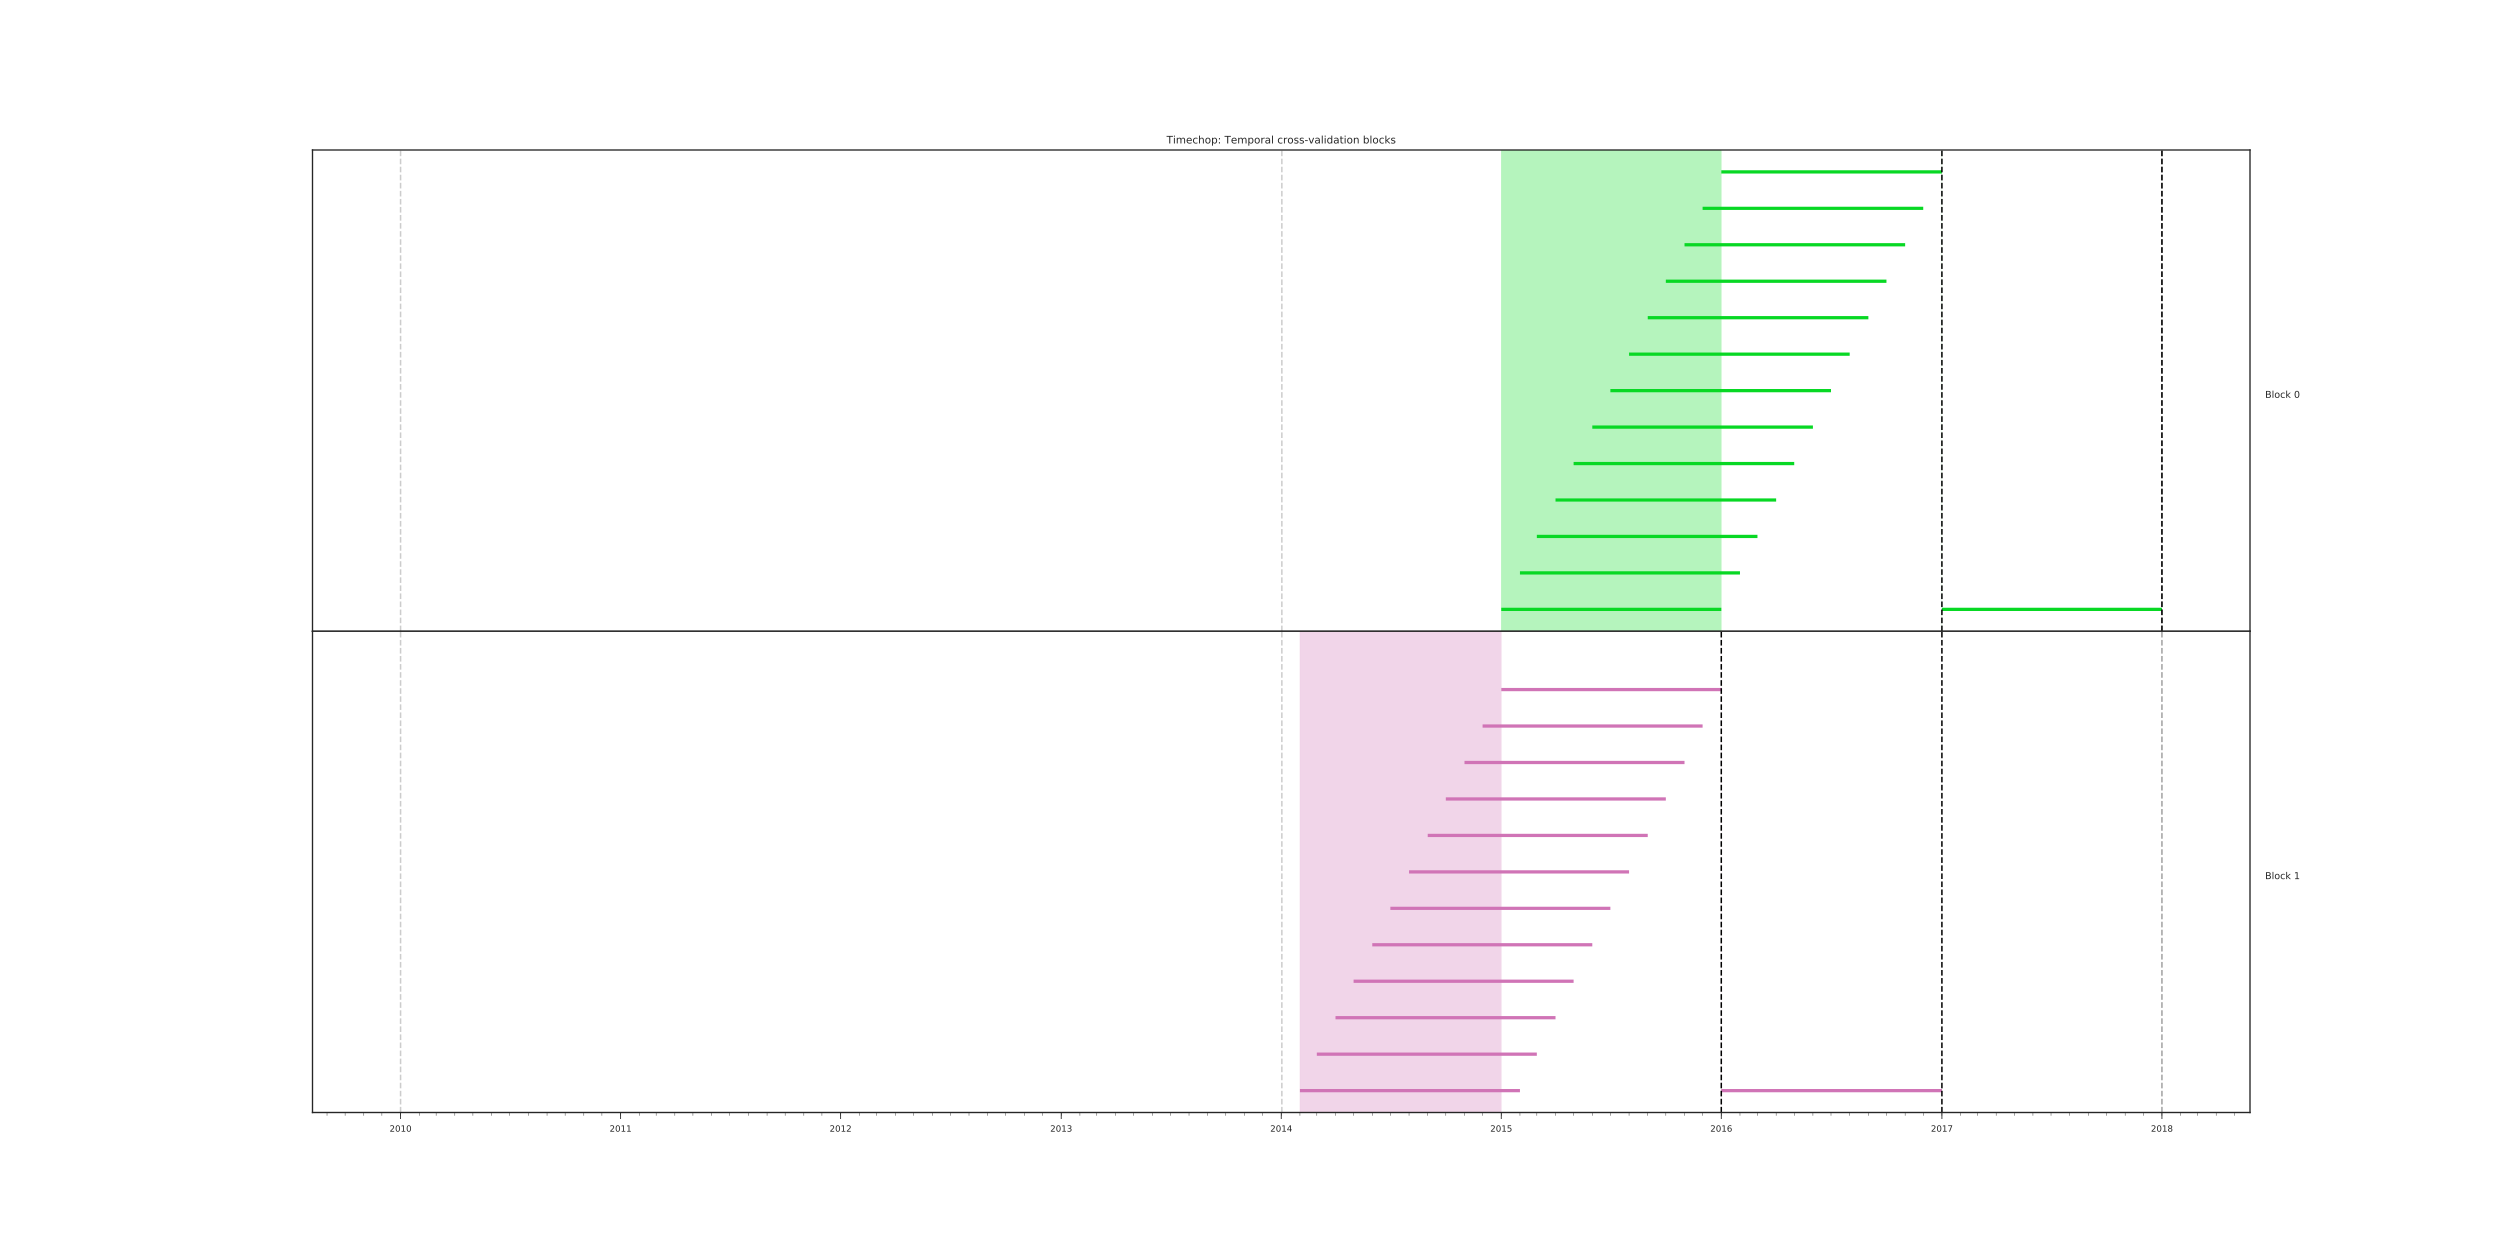 <?xml version="1.0" encoding="utf-8" standalone="no"?>
<!DOCTYPE svg PUBLIC "-//W3C//DTD SVG 1.1//EN"
  "http://www.w3.org/Graphics/SVG/1.1/DTD/svg11.dtd">
<!-- Created with matplotlib (http://matplotlib.org/) -->
<svg height="1152pt" version="1.1" viewBox="0 0 2304 1152" width="2304pt" xmlns="http://www.w3.org/2000/svg" xmlns:xlink="http://www.w3.org/1999/xlink">
 <defs>
  <style type="text/css">
*{stroke-linecap:butt;stroke-linejoin:round;}
  </style>
 </defs>
 <g id="figure_1">
  <g id="patch_1">
   <path d="M 0 1152 
L 2304 1152 
L 2304 0 
L 0 0 
z
" style="fill:#ffffff;"/>
  </g>
  <g id="axes_1">
   <g id="patch_2">
    <path d="M 288 581.76 
L 2073.6 581.76 
L 2073.6 138.24 
L 288 138.24 
z
" style="fill:#ffffff;"/>
   </g>
   <g id="matplotlib.axis_1">
    <g id="xtick_1">
     <g id="line2d_1">
      <defs>
       <path d="M 0 0 
L 0 6 
" id="m723e1ec960" style="stroke:#262626;stroke-width:0.8;"/>
      </defs>
      <g>
       <use style="fill:#262626;stroke:#262626;stroke-width:0.8;" x="369.164" xlink:href="#m723e1ec960" y="581.76"/>
      </g>
     </g>
    </g>
    <g id="xtick_2">
     <g id="line2d_2">
      <g>
       <use style="fill:#262626;stroke:#262626;stroke-width:0.8;" x="571.934" xlink:href="#m723e1ec960" y="581.76"/>
      </g>
     </g>
    </g>
    <g id="xtick_3">
     <g id="line2d_3">
      <g>
       <use style="fill:#262626;stroke:#262626;stroke-width:0.8;" x="774.704" xlink:href="#m723e1ec960" y="581.76"/>
      </g>
     </g>
    </g>
    <g id="xtick_4">
     <g id="line2d_4">
      <g>
       <use style="fill:#262626;stroke:#262626;stroke-width:0.8;" x="978.03" xlink:href="#m723e1ec960" y="581.76"/>
      </g>
     </g>
    </g>
    <g id="xtick_5">
     <g id="line2d_5">
      <g>
       <use style="fill:#262626;stroke:#262626;stroke-width:0.8;" x="1180.8" xlink:href="#m723e1ec960" y="581.76"/>
      </g>
     </g>
    </g>
    <g id="xtick_6">
     <g id="line2d_6">
      <g>
       <use style="fill:#262626;stroke:#262626;stroke-width:0.8;" x="1383.57" xlink:href="#m723e1ec960" y="581.76"/>
      </g>
     </g>
    </g>
    <g id="xtick_7">
     <g id="line2d_7">
      <g>
       <use style="fill:#262626;stroke:#262626;stroke-width:0.8;" x="1586.34" xlink:href="#m723e1ec960" y="581.76"/>
      </g>
     </g>
    </g>
    <g id="xtick_8">
     <g id="line2d_8">
      <g>
       <use style="fill:#262626;stroke:#262626;stroke-width:0.8;" x="1789.666" xlink:href="#m723e1ec960" y="581.76"/>
      </g>
     </g>
    </g>
    <g id="xtick_9">
     <g id="line2d_9">
      <g>
       <use style="fill:#262626;stroke:#262626;stroke-width:0.8;" x="1992.436" xlink:href="#m723e1ec960" y="581.76"/>
      </g>
     </g>
    </g>
    <g id="xtick_10">
     <g id="line2d_10">
      <defs>
       <path d="M 0 0 
L 0 3 
" id="m487f82e930" style="stroke:#262626;stroke-width:0.4;"/>
      </defs>
      <g>
       <use style="fill:#262626;stroke:#262626;stroke-width:0.4;" x="301.388" xlink:href="#m487f82e930" y="581.76"/>
      </g>
     </g>
    </g>
    <g id="xtick_11">
     <g id="line2d_11">
      <g>
       <use style="fill:#262626;stroke:#262626;stroke-width:0.4;" x="318.054" xlink:href="#m487f82e930" y="581.76"/>
      </g>
     </g>
    </g>
    <g id="xtick_12">
     <g id="line2d_12">
      <g>
       <use style="fill:#262626;stroke:#262626;stroke-width:0.4;" x="335.276" xlink:href="#m487f82e930" y="581.76"/>
      </g>
     </g>
    </g>
    <g id="xtick_13">
     <g id="line2d_13">
      <g>
       <use style="fill:#262626;stroke:#262626;stroke-width:0.4;" x="351.942" xlink:href="#m487f82e930" y="581.76"/>
      </g>
     </g>
    </g>
    <g id="xtick_14">
     <g id="line2d_14">
      <g>
       <use style="fill:#262626;stroke:#262626;stroke-width:0.4;" x="369.164" xlink:href="#m487f82e930" y="581.76"/>
      </g>
     </g>
    </g>
    <g id="xtick_15">
     <g id="line2d_15">
      <g>
       <use style="fill:#262626;stroke:#262626;stroke-width:0.4;" x="386.385" xlink:href="#m487f82e930" y="581.76"/>
      </g>
     </g>
    </g>
    <g id="xtick_16">
     <g id="line2d_16">
      <g>
       <use style="fill:#262626;stroke:#262626;stroke-width:0.4;" x="401.94" xlink:href="#m487f82e930" y="581.76"/>
      </g>
     </g>
    </g>
    <g id="xtick_17">
     <g id="line2d_17">
      <g>
       <use style="fill:#262626;stroke:#262626;stroke-width:0.4;" x="419.162" xlink:href="#m487f82e930" y="581.76"/>
      </g>
     </g>
    </g>
    <g id="xtick_18">
     <g id="line2d_18">
      <g>
       <use style="fill:#262626;stroke:#262626;stroke-width:0.4;" x="435.828" xlink:href="#m487f82e930" y="581.76"/>
      </g>
     </g>
    </g>
    <g id="xtick_19">
     <g id="line2d_19">
      <g>
       <use style="fill:#262626;stroke:#262626;stroke-width:0.4;" x="453.049" xlink:href="#m487f82e930" y="581.76"/>
      </g>
     </g>
    </g>
    <g id="xtick_20">
     <g id="line2d_20">
      <g>
       <use style="fill:#262626;stroke:#262626;stroke-width:0.4;" x="469.715" xlink:href="#m487f82e930" y="581.76"/>
      </g>
     </g>
    </g>
    <g id="xtick_21">
     <g id="line2d_21">
      <g>
       <use style="fill:#262626;stroke:#262626;stroke-width:0.4;" x="486.937" xlink:href="#m487f82e930" y="581.76"/>
      </g>
     </g>
    </g>
    <g id="xtick_22">
     <g id="line2d_22">
      <g>
       <use style="fill:#262626;stroke:#262626;stroke-width:0.4;" x="504.159" xlink:href="#m487f82e930" y="581.76"/>
      </g>
     </g>
    </g>
    <g id="xtick_23">
     <g id="line2d_23">
      <g>
       <use style="fill:#262626;stroke:#262626;stroke-width:0.4;" x="520.825" xlink:href="#m487f82e930" y="581.76"/>
      </g>
     </g>
    </g>
    <g id="xtick_24">
     <g id="line2d_24">
      <g>
       <use style="fill:#262626;stroke:#262626;stroke-width:0.4;" x="538.046" xlink:href="#m487f82e930" y="581.76"/>
      </g>
     </g>
    </g>
    <g id="xtick_25">
     <g id="line2d_25">
      <g>
       <use style="fill:#262626;stroke:#262626;stroke-width:0.4;" x="554.712" xlink:href="#m487f82e930" y="581.76"/>
      </g>
     </g>
    </g>
    <g id="xtick_26">
     <g id="line2d_26">
      <g>
       <use style="fill:#262626;stroke:#262626;stroke-width:0.4;" x="571.934" xlink:href="#m487f82e930" y="581.76"/>
      </g>
     </g>
    </g>
    <g id="xtick_27">
     <g id="line2d_27">
      <g>
       <use style="fill:#262626;stroke:#262626;stroke-width:0.4;" x="589.155" xlink:href="#m487f82e930" y="581.76"/>
      </g>
     </g>
    </g>
    <g id="xtick_28">
     <g id="line2d_28">
      <g>
       <use style="fill:#262626;stroke:#262626;stroke-width:0.4;" x="604.71" xlink:href="#m487f82e930" y="581.76"/>
      </g>
     </g>
    </g>
    <g id="xtick_29">
     <g id="line2d_29">
      <g>
       <use style="fill:#262626;stroke:#262626;stroke-width:0.4;" x="621.932" xlink:href="#m487f82e930" y="581.76"/>
      </g>
     </g>
    </g>
    <g id="xtick_30">
     <g id="line2d_30">
      <g>
       <use style="fill:#262626;stroke:#262626;stroke-width:0.4;" x="638.598" xlink:href="#m487f82e930" y="581.76"/>
      </g>
     </g>
    </g>
    <g id="xtick_31">
     <g id="line2d_31">
      <g>
       <use style="fill:#262626;stroke:#262626;stroke-width:0.4;" x="655.82" xlink:href="#m487f82e930" y="581.76"/>
      </g>
     </g>
    </g>
    <g id="xtick_32">
     <g id="line2d_32">
      <g>
       <use style="fill:#262626;stroke:#262626;stroke-width:0.4;" x="672.486" xlink:href="#m487f82e930" y="581.76"/>
      </g>
     </g>
    </g>
    <g id="xtick_33">
     <g id="line2d_33">
      <g>
       <use style="fill:#262626;stroke:#262626;stroke-width:0.4;" x="689.707" xlink:href="#m487f82e930" y="581.76"/>
      </g>
     </g>
    </g>
    <g id="xtick_34">
     <g id="line2d_34">
      <g>
       <use style="fill:#262626;stroke:#262626;stroke-width:0.4;" x="706.929" xlink:href="#m487f82e930" y="581.76"/>
      </g>
     </g>
    </g>
    <g id="xtick_35">
     <g id="line2d_35">
      <g>
       <use style="fill:#262626;stroke:#262626;stroke-width:0.4;" x="723.595" xlink:href="#m487f82e930" y="581.76"/>
      </g>
     </g>
    </g>
    <g id="xtick_36">
     <g id="line2d_36">
      <g>
       <use style="fill:#262626;stroke:#262626;stroke-width:0.4;" x="740.816" xlink:href="#m487f82e930" y="581.76"/>
      </g>
     </g>
    </g>
    <g id="xtick_37">
     <g id="line2d_37">
      <g>
       <use style="fill:#262626;stroke:#262626;stroke-width:0.4;" x="757.482" xlink:href="#m487f82e930" y="581.76"/>
      </g>
     </g>
    </g>
    <g id="xtick_38">
     <g id="line2d_38">
      <g>
       <use style="fill:#262626;stroke:#262626;stroke-width:0.4;" x="774.704" xlink:href="#m487f82e930" y="581.76"/>
      </g>
     </g>
    </g>
    <g id="xtick_39">
     <g id="line2d_39">
      <g>
       <use style="fill:#262626;stroke:#262626;stroke-width:0.4;" x="791.926" xlink:href="#m487f82e930" y="581.76"/>
      </g>
     </g>
    </g>
    <g id="xtick_40">
     <g id="line2d_40">
      <g>
       <use style="fill:#262626;stroke:#262626;stroke-width:0.4;" x="808.036" xlink:href="#m487f82e930" y="581.76"/>
      </g>
     </g>
    </g>
    <g id="xtick_41">
     <g id="line2d_41">
      <g>
       <use style="fill:#262626;stroke:#262626;stroke-width:0.4;" x="825.258" xlink:href="#m487f82e930" y="581.76"/>
      </g>
     </g>
    </g>
    <g id="xtick_42">
     <g id="line2d_42">
      <g>
       <use style="fill:#262626;stroke:#262626;stroke-width:0.4;" x="841.924" xlink:href="#m487f82e930" y="581.76"/>
      </g>
     </g>
    </g>
    <g id="xtick_43">
     <g id="line2d_43">
      <g>
       <use style="fill:#262626;stroke:#262626;stroke-width:0.4;" x="859.145" xlink:href="#m487f82e930" y="581.76"/>
      </g>
     </g>
    </g>
    <g id="xtick_44">
     <g id="line2d_44">
      <g>
       <use style="fill:#262626;stroke:#262626;stroke-width:0.4;" x="875.811" xlink:href="#m487f82e930" y="581.76"/>
      </g>
     </g>
    </g>
    <g id="xtick_45">
     <g id="line2d_45">
      <g>
       <use style="fill:#262626;stroke:#262626;stroke-width:0.4;" x="893.033" xlink:href="#m487f82e930" y="581.76"/>
      </g>
     </g>
    </g>
    <g id="xtick_46">
     <g id="line2d_46">
      <g>
       <use style="fill:#262626;stroke:#262626;stroke-width:0.4;" x="910.255" xlink:href="#m487f82e930" y="581.76"/>
      </g>
     </g>
    </g>
    <g id="xtick_47">
     <g id="line2d_47">
      <g>
       <use style="fill:#262626;stroke:#262626;stroke-width:0.4;" x="926.921" xlink:href="#m487f82e930" y="581.76"/>
      </g>
     </g>
    </g>
    <g id="xtick_48">
     <g id="line2d_48">
      <g>
       <use style="fill:#262626;stroke:#262626;stroke-width:0.4;" x="944.142" xlink:href="#m487f82e930" y="581.76"/>
      </g>
     </g>
    </g>
    <g id="xtick_49">
     <g id="line2d_49">
      <g>
       <use style="fill:#262626;stroke:#262626;stroke-width:0.4;" x="960.808" xlink:href="#m487f82e930" y="581.76"/>
      </g>
     </g>
    </g>
    <g id="xtick_50">
     <g id="line2d_50">
      <g>
       <use style="fill:#262626;stroke:#262626;stroke-width:0.4;" x="978.03" xlink:href="#m487f82e930" y="581.76"/>
      </g>
     </g>
    </g>
    <g id="xtick_51">
     <g id="line2d_51">
      <g>
       <use style="fill:#262626;stroke:#262626;stroke-width:0.4;" x="995.251" xlink:href="#m487f82e930" y="581.76"/>
      </g>
     </g>
    </g>
    <g id="xtick_52">
     <g id="line2d_52">
      <g>
       <use style="fill:#262626;stroke:#262626;stroke-width:0.4;" x="1010.806" xlink:href="#m487f82e930" y="581.76"/>
      </g>
     </g>
    </g>
    <g id="xtick_53">
     <g id="line2d_53">
      <g>
       <use style="fill:#262626;stroke:#262626;stroke-width:0.4;" x="1028.028" xlink:href="#m487f82e930" y="581.76"/>
      </g>
     </g>
    </g>
    <g id="xtick_54">
     <g id="line2d_54">
      <g>
       <use style="fill:#262626;stroke:#262626;stroke-width:0.4;" x="1044.694" xlink:href="#m487f82e930" y="581.76"/>
      </g>
     </g>
    </g>
    <g id="xtick_55">
     <g id="line2d_55">
      <g>
       <use style="fill:#262626;stroke:#262626;stroke-width:0.4;" x="1061.916" xlink:href="#m487f82e930" y="581.76"/>
      </g>
     </g>
    </g>
    <g id="xtick_56">
     <g id="line2d_56">
      <g>
       <use style="fill:#262626;stroke:#262626;stroke-width:0.4;" x="1078.582" xlink:href="#m487f82e930" y="581.76"/>
      </g>
     </g>
    </g>
    <g id="xtick_57">
     <g id="line2d_57">
      <g>
       <use style="fill:#262626;stroke:#262626;stroke-width:0.4;" x="1095.803" xlink:href="#m487f82e930" y="581.76"/>
      </g>
     </g>
    </g>
    <g id="xtick_58">
     <g id="line2d_58">
      <g>
       <use style="fill:#262626;stroke:#262626;stroke-width:0.4;" x="1113.025" xlink:href="#m487f82e930" y="581.76"/>
      </g>
     </g>
    </g>
    <g id="xtick_59">
     <g id="line2d_59">
      <g>
       <use style="fill:#262626;stroke:#262626;stroke-width:0.4;" x="1129.691" xlink:href="#m487f82e930" y="581.76"/>
      </g>
     </g>
    </g>
    <g id="xtick_60">
     <g id="line2d_60">
      <g>
       <use style="fill:#262626;stroke:#262626;stroke-width:0.4;" x="1146.912" xlink:href="#m487f82e930" y="581.76"/>
      </g>
     </g>
    </g>
    <g id="xtick_61">
     <g id="line2d_61">
      <g>
       <use style="fill:#262626;stroke:#262626;stroke-width:0.4;" x="1163.578" xlink:href="#m487f82e930" y="581.76"/>
      </g>
     </g>
    </g>
    <g id="xtick_62">
     <g id="line2d_62">
      <g>
       <use style="fill:#262626;stroke:#262626;stroke-width:0.4;" x="1180.8" xlink:href="#m487f82e930" y="581.76"/>
      </g>
     </g>
    </g>
    <g id="xtick_63">
     <g id="line2d_63">
      <g>
       <use style="fill:#262626;stroke:#262626;stroke-width:0.4;" x="1198.022" xlink:href="#m487f82e930" y="581.76"/>
      </g>
     </g>
    </g>
    <g id="xtick_64">
     <g id="line2d_64">
      <g>
       <use style="fill:#262626;stroke:#262626;stroke-width:0.4;" x="1213.577" xlink:href="#m487f82e930" y="581.76"/>
      </g>
     </g>
    </g>
    <g id="xtick_65">
     <g id="line2d_65">
      <g>
       <use style="fill:#262626;stroke:#262626;stroke-width:0.4;" x="1230.798" xlink:href="#m487f82e930" y="581.76"/>
      </g>
     </g>
    </g>
    <g id="xtick_66">
     <g id="line2d_66">
      <g>
       <use style="fill:#262626;stroke:#262626;stroke-width:0.4;" x="1247.464" xlink:href="#m487f82e930" y="581.76"/>
      </g>
     </g>
    </g>
    <g id="xtick_67">
     <g id="line2d_67">
      <g>
       <use style="fill:#262626;stroke:#262626;stroke-width:0.4;" x="1264.686" xlink:href="#m487f82e930" y="581.76"/>
      </g>
     </g>
    </g>
    <g id="xtick_68">
     <g id="line2d_68">
      <g>
       <use style="fill:#262626;stroke:#262626;stroke-width:0.4;" x="1281.352" xlink:href="#m487f82e930" y="581.76"/>
      </g>
     </g>
    </g>
    <g id="xtick_69">
     <g id="line2d_69">
      <g>
       <use style="fill:#262626;stroke:#262626;stroke-width:0.4;" x="1298.573" xlink:href="#m487f82e930" y="581.76"/>
      </g>
     </g>
    </g>
    <g id="xtick_70">
     <g id="line2d_70">
      <g>
       <use style="fill:#262626;stroke:#262626;stroke-width:0.4;" x="1315.795" xlink:href="#m487f82e930" y="581.76"/>
      </g>
     </g>
    </g>
    <g id="xtick_71">
     <g id="line2d_71">
      <g>
       <use style="fill:#262626;stroke:#262626;stroke-width:0.4;" x="1332.461" xlink:href="#m487f82e930" y="581.76"/>
      </g>
     </g>
    </g>
    <g id="xtick_72">
     <g id="line2d_72">
      <g>
       <use style="fill:#262626;stroke:#262626;stroke-width:0.4;" x="1349.683" xlink:href="#m487f82e930" y="581.76"/>
      </g>
     </g>
    </g>
    <g id="xtick_73">
     <g id="line2d_73">
      <g>
       <use style="fill:#262626;stroke:#262626;stroke-width:0.4;" x="1366.349" xlink:href="#m487f82e930" y="581.76"/>
      </g>
     </g>
    </g>
    <g id="xtick_74">
     <g id="line2d_74">
      <g>
       <use style="fill:#262626;stroke:#262626;stroke-width:0.4;" x="1383.57" xlink:href="#m487f82e930" y="581.76"/>
      </g>
     </g>
    </g>
    <g id="xtick_75">
     <g id="line2d_75">
      <g>
       <use style="fill:#262626;stroke:#262626;stroke-width:0.4;" x="1400.792" xlink:href="#m487f82e930" y="581.76"/>
      </g>
     </g>
    </g>
    <g id="xtick_76">
     <g id="line2d_76">
      <g>
       <use style="fill:#262626;stroke:#262626;stroke-width:0.4;" x="1416.347" xlink:href="#m487f82e930" y="581.76"/>
      </g>
     </g>
    </g>
    <g id="xtick_77">
     <g id="line2d_77">
      <g>
       <use style="fill:#262626;stroke:#262626;stroke-width:0.4;" x="1433.568" xlink:href="#m487f82e930" y="581.76"/>
      </g>
     </g>
    </g>
    <g id="xtick_78">
     <g id="line2d_78">
      <g>
       <use style="fill:#262626;stroke:#262626;stroke-width:0.4;" x="1450.234" xlink:href="#m487f82e930" y="581.76"/>
      </g>
     </g>
    </g>
    <g id="xtick_79">
     <g id="line2d_79">
      <g>
       <use style="fill:#262626;stroke:#262626;stroke-width:0.4;" x="1467.456" xlink:href="#m487f82e930" y="581.76"/>
      </g>
     </g>
    </g>
    <g id="xtick_80">
     <g id="line2d_80">
      <g>
       <use style="fill:#262626;stroke:#262626;stroke-width:0.4;" x="1484.122" xlink:href="#m487f82e930" y="581.76"/>
      </g>
     </g>
    </g>
    <g id="xtick_81">
     <g id="line2d_81">
      <g>
       <use style="fill:#262626;stroke:#262626;stroke-width:0.4;" x="1501.344" xlink:href="#m487f82e930" y="581.76"/>
      </g>
     </g>
    </g>
    <g id="xtick_82">
     <g id="line2d_82">
      <g>
       <use style="fill:#262626;stroke:#262626;stroke-width:0.4;" x="1518.565" xlink:href="#m487f82e930" y="581.76"/>
      </g>
     </g>
    </g>
    <g id="xtick_83">
     <g id="line2d_83">
      <g>
       <use style="fill:#262626;stroke:#262626;stroke-width:0.4;" x="1535.231" xlink:href="#m487f82e930" y="581.76"/>
      </g>
     </g>
    </g>
    <g id="xtick_84">
     <g id="line2d_84">
      <g>
       <use style="fill:#262626;stroke:#262626;stroke-width:0.4;" x="1552.453" xlink:href="#m487f82e930" y="581.76"/>
      </g>
     </g>
    </g>
    <g id="xtick_85">
     <g id="line2d_85">
      <g>
       <use style="fill:#262626;stroke:#262626;stroke-width:0.4;" x="1569.119" xlink:href="#m487f82e930" y="581.76"/>
      </g>
     </g>
    </g>
    <g id="xtick_86">
     <g id="line2d_86">
      <g>
       <use style="fill:#262626;stroke:#262626;stroke-width:0.4;" x="1586.34" xlink:href="#m487f82e930" y="581.76"/>
      </g>
     </g>
    </g>
    <g id="xtick_87">
     <g id="line2d_87">
      <g>
       <use style="fill:#262626;stroke:#262626;stroke-width:0.4;" x="1603.562" xlink:href="#m487f82e930" y="581.76"/>
      </g>
     </g>
    </g>
    <g id="xtick_88">
     <g id="line2d_88">
      <g>
       <use style="fill:#262626;stroke:#262626;stroke-width:0.4;" x="1619.673" xlink:href="#m487f82e930" y="581.76"/>
      </g>
     </g>
    </g>
    <g id="xtick_89">
     <g id="line2d_89">
      <g>
       <use style="fill:#262626;stroke:#262626;stroke-width:0.4;" x="1636.894" xlink:href="#m487f82e930" y="581.76"/>
      </g>
     </g>
    </g>
    <g id="xtick_90">
     <g id="line2d_90">
      <g>
       <use style="fill:#262626;stroke:#262626;stroke-width:0.4;" x="1653.56" xlink:href="#m487f82e930" y="581.76"/>
      </g>
     </g>
    </g>
    <g id="xtick_91">
     <g id="line2d_91">
      <g>
       <use style="fill:#262626;stroke:#262626;stroke-width:0.4;" x="1670.782" xlink:href="#m487f82e930" y="581.76"/>
      </g>
     </g>
    </g>
    <g id="xtick_92">
     <g id="line2d_92">
      <g>
       <use style="fill:#262626;stroke:#262626;stroke-width:0.4;" x="1687.448" xlink:href="#m487f82e930" y="581.76"/>
      </g>
     </g>
    </g>
    <g id="xtick_93">
     <g id="line2d_93">
      <g>
       <use style="fill:#262626;stroke:#262626;stroke-width:0.4;" x="1704.669" xlink:href="#m487f82e930" y="581.76"/>
      </g>
     </g>
    </g>
    <g id="xtick_94">
     <g id="line2d_94">
      <g>
       <use style="fill:#262626;stroke:#262626;stroke-width:0.4;" x="1721.891" xlink:href="#m487f82e930" y="581.76"/>
      </g>
     </g>
    </g>
    <g id="xtick_95">
     <g id="line2d_95">
      <g>
       <use style="fill:#262626;stroke:#262626;stroke-width:0.4;" x="1738.557" xlink:href="#m487f82e930" y="581.76"/>
      </g>
     </g>
    </g>
    <g id="xtick_96">
     <g id="line2d_96">
      <g>
       <use style="fill:#262626;stroke:#262626;stroke-width:0.4;" x="1755.779" xlink:href="#m487f82e930" y="581.76"/>
      </g>
     </g>
    </g>
    <g id="xtick_97">
     <g id="line2d_97">
      <g>
       <use style="fill:#262626;stroke:#262626;stroke-width:0.4;" x="1772.445" xlink:href="#m487f82e930" y="581.76"/>
      </g>
     </g>
    </g>
    <g id="xtick_98">
     <g id="line2d_98">
      <g>
       <use style="fill:#262626;stroke:#262626;stroke-width:0.4;" x="1789.666" xlink:href="#m487f82e930" y="581.76"/>
      </g>
     </g>
    </g>
    <g id="xtick_99">
     <g id="line2d_99">
      <g>
       <use style="fill:#262626;stroke:#262626;stroke-width:0.4;" x="1806.888" xlink:href="#m487f82e930" y="581.76"/>
      </g>
     </g>
    </g>
    <g id="xtick_100">
     <g id="line2d_100">
      <g>
       <use style="fill:#262626;stroke:#262626;stroke-width:0.4;" x="1822.443" xlink:href="#m487f82e930" y="581.76"/>
      </g>
     </g>
    </g>
    <g id="xtick_101">
     <g id="line2d_101">
      <g>
       <use style="fill:#262626;stroke:#262626;stroke-width:0.4;" x="1839.664" xlink:href="#m487f82e930" y="581.76"/>
      </g>
     </g>
    </g>
    <g id="xtick_102">
     <g id="line2d_102">
      <g>
       <use style="fill:#262626;stroke:#262626;stroke-width:0.4;" x="1856.33" xlink:href="#m487f82e930" y="581.76"/>
      </g>
     </g>
    </g>
    <g id="xtick_103">
     <g id="line2d_103">
      <g>
       <use style="fill:#262626;stroke:#262626;stroke-width:0.4;" x="1873.552" xlink:href="#m487f82e930" y="581.76"/>
      </g>
     </g>
    </g>
    <g id="xtick_104">
     <g id="line2d_104">
      <g>
       <use style="fill:#262626;stroke:#262626;stroke-width:0.4;" x="1890.218" xlink:href="#m487f82e930" y="581.76"/>
      </g>
     </g>
    </g>
    <g id="xtick_105">
     <g id="line2d_105">
      <g>
       <use style="fill:#262626;stroke:#262626;stroke-width:0.4;" x="1907.44" xlink:href="#m487f82e930" y="581.76"/>
      </g>
     </g>
    </g>
    <g id="xtick_106">
     <g id="line2d_106">
      <g>
       <use style="fill:#262626;stroke:#262626;stroke-width:0.4;" x="1924.661" xlink:href="#m487f82e930" y="581.76"/>
      </g>
     </g>
    </g>
    <g id="xtick_107">
     <g id="line2d_107">
      <g>
       <use style="fill:#262626;stroke:#262626;stroke-width:0.4;" x="1941.327" xlink:href="#m487f82e930" y="581.76"/>
      </g>
     </g>
    </g>
    <g id="xtick_108">
     <g id="line2d_108">
      <g>
       <use style="fill:#262626;stroke:#262626;stroke-width:0.4;" x="1958.549" xlink:href="#m487f82e930" y="581.76"/>
      </g>
     </g>
    </g>
    <g id="xtick_109">
     <g id="line2d_109">
      <g>
       <use style="fill:#262626;stroke:#262626;stroke-width:0.4;" x="1975.215" xlink:href="#m487f82e930" y="581.76"/>
      </g>
     </g>
    </g>
    <g id="xtick_110">
     <g id="line2d_110">
      <g>
       <use style="fill:#262626;stroke:#262626;stroke-width:0.4;" x="1992.436" xlink:href="#m487f82e930" y="581.76"/>
      </g>
     </g>
    </g>
    <g id="xtick_111">
     <g id="line2d_111">
      <g>
       <use style="fill:#262626;stroke:#262626;stroke-width:0.4;" x="2009.658" xlink:href="#m487f82e930" y="581.76"/>
      </g>
     </g>
    </g>
    <g id="xtick_112">
     <g id="line2d_112">
      <g>
       <use style="fill:#262626;stroke:#262626;stroke-width:0.4;" x="2025.213" xlink:href="#m487f82e930" y="581.76"/>
      </g>
     </g>
    </g>
    <g id="xtick_113">
     <g id="line2d_113">
      <g>
       <use style="fill:#262626;stroke:#262626;stroke-width:0.4;" x="2042.434" xlink:href="#m487f82e930" y="581.76"/>
      </g>
     </g>
    </g>
    <g id="xtick_114">
     <g id="line2d_114">
      <g>
       <use style="fill:#262626;stroke:#262626;stroke-width:0.4;" x="2059.101" xlink:href="#m487f82e930" y="581.76"/>
      </g>
     </g>
    </g>
   </g>
   <g id="matplotlib.axis_2">
    <g id="text_1">
     <!-- Block 0 -->
     <defs>
      <path d="M 19.672 34.812 
L 19.672 8.109 
L 35.5 8.109 
Q 43.453 8.109 47.281 11.406 
Q 51.125 14.703 51.125 21.484 
Q 51.125 28.328 47.281 31.562 
Q 43.453 34.812 35.5 34.812 
z
M 19.672 64.797 
L 19.672 42.828 
L 34.281 42.828 
Q 41.5 42.828 45.031 45.531 
Q 48.578 48.25 48.578 53.812 
Q 48.578 59.328 45.031 62.062 
Q 41.5 64.797 34.281 64.797 
z
M 9.812 72.906 
L 35.016 72.906 
Q 46.297 72.906 52.391 68.219 
Q 58.5 63.531 58.5 54.891 
Q 58.5 48.188 55.375 44.234 
Q 52.25 40.281 46.188 39.312 
Q 53.469 37.75 57.5 32.781 
Q 61.531 27.828 61.531 20.406 
Q 61.531 10.641 54.891 5.312 
Q 48.25 0 35.984 0 
L 9.812 0 
z
" id="DejaVuSans-42"/>
      <path d="M 9.422 75.984 
L 18.406 75.984 
L 18.406 0 
L 9.422 0 
z
" id="DejaVuSans-6c"/>
      <path d="M 30.609 48.391 
Q 23.391 48.391 19.188 42.75 
Q 14.984 37.109 14.984 27.297 
Q 14.984 17.484 19.156 11.844 
Q 23.344 6.203 30.609 6.203 
Q 37.797 6.203 41.984 11.859 
Q 46.188 17.531 46.188 27.297 
Q 46.188 37.016 41.984 42.703 
Q 37.797 48.391 30.609 48.391 
z
M 30.609 56 
Q 42.328 56 49.016 48.375 
Q 55.719 40.766 55.719 27.297 
Q 55.719 13.875 49.016 6.219 
Q 42.328 -1.422 30.609 -1.422 
Q 18.844 -1.422 12.172 6.219 
Q 5.516 13.875 5.516 27.297 
Q 5.516 40.766 12.172 48.375 
Q 18.844 56 30.609 56 
z
" id="DejaVuSans-6f"/>
      <path d="M 48.781 52.594 
L 48.781 44.188 
Q 44.969 46.297 41.141 47.344 
Q 37.312 48.391 33.406 48.391 
Q 24.656 48.391 19.812 42.844 
Q 14.984 37.312 14.984 27.297 
Q 14.984 17.281 19.812 11.734 
Q 24.656 6.203 33.406 6.203 
Q 37.312 6.203 41.141 7.25 
Q 44.969 8.297 48.781 10.406 
L 48.781 2.094 
Q 45.016 0.344 40.984 -0.531 
Q 36.969 -1.422 32.422 -1.422 
Q 20.062 -1.422 12.781 6.344 
Q 5.516 14.109 5.516 27.297 
Q 5.516 40.672 12.859 48.328 
Q 20.219 56 33.016 56 
Q 37.156 56 41.109 55.141 
Q 45.062 54.297 48.781 52.594 
z
" id="DejaVuSans-63"/>
      <path d="M 9.078 75.984 
L 18.109 75.984 
L 18.109 31.109 
L 44.922 54.688 
L 56.391 54.688 
L 27.391 29.109 
L 57.625 0 
L 45.906 0 
L 18.109 26.703 
L 18.109 0 
L 9.078 0 
z
" id="DejaVuSans-6b"/>
      <path id="DejaVuSans-20"/>
      <path d="M 31.781 66.406 
Q 24.172 66.406 20.328 58.906 
Q 16.5 51.422 16.5 36.375 
Q 16.5 21.391 20.328 13.891 
Q 24.172 6.391 31.781 6.391 
Q 39.453 6.391 43.281 13.891 
Q 47.125 21.391 47.125 36.375 
Q 47.125 51.422 43.281 58.906 
Q 39.453 66.406 31.781 66.406 
z
M 31.781 74.219 
Q 44.047 74.219 50.516 64.516 
Q 56.984 54.828 56.984 36.375 
Q 56.984 17.969 50.516 8.266 
Q 44.047 -1.422 31.781 -1.422 
Q 19.531 -1.422 13.062 8.266 
Q 6.594 17.969 6.594 36.375 
Q 6.594 54.828 13.062 64.516 
Q 19.531 74.219 31.781 74.219 
z
" id="DejaVuSans-30"/>
     </defs>
     <g style="fill:#262626;" transform="translate(2087.501 366.687)scale(0.088 -0.088)">
      <use xlink:href="#DejaVuSans-42"/>
      <use x="68.604" xlink:href="#DejaVuSans-6c"/>
      <use x="96.387" xlink:href="#DejaVuSans-6f"/>
      <use x="157.568" xlink:href="#DejaVuSans-63"/>
      <use x="212.549" xlink:href="#DejaVuSans-6b"/>
      <use x="270.459" xlink:href="#DejaVuSans-20"/>
      <use x="302.246" xlink:href="#DejaVuSans-30"/>
     </g>
    </g>
   </g>
   <g id="patch_3">
    <path clip-path="url(#pcbdcdea617)" d="M 1383.57 581.76 
L 1383.57 138.24 
L 1586.34 138.24 
L 1586.34 581.76 
z
" style="fill:#08d824;opacity:0.3;stroke:#08d824;stroke-linejoin:miter;stroke-width:0.24;"/>
   </g>
   <g id="patch_4">
    <path clip-path="url(#pcbdcdea617)" d="M 1789.666 581.76 
L 1789.666 138.24 
L 1789.666 138.24 
z
" style="fill:#08d824;opacity:0.3;stroke:#08d824;stroke-linejoin:miter;stroke-width:0.24;"/>
   </g>
   <g id="LineCollection_1">
    <path clip-path="url(#pcbdcdea617)" d="M 1383.57 561.6 
L 1586.34 561.6 
" style="fill:none;stroke:#08d824;stroke-width:3;"/>
    <path clip-path="url(#pcbdcdea617)" d="M 1400.792 528 
L 1603.562 528 
" style="fill:none;stroke:#08d824;stroke-width:3;"/>
    <path clip-path="url(#pcbdcdea617)" d="M 1416.347 494.4 
L 1619.673 494.4 
" style="fill:none;stroke:#08d824;stroke-width:3;"/>
    <path clip-path="url(#pcbdcdea617)" d="M 1433.568 460.8 
L 1636.894 460.8 
" style="fill:none;stroke:#08d824;stroke-width:3;"/>
    <path clip-path="url(#pcbdcdea617)" d="M 1450.234 427.2 
L 1653.56 427.2 
" style="fill:none;stroke:#08d824;stroke-width:3;"/>
    <path clip-path="url(#pcbdcdea617)" d="M 1467.456 393.6 
L 1670.782 393.6 
" style="fill:none;stroke:#08d824;stroke-width:3;"/>
    <path clip-path="url(#pcbdcdea617)" d="M 1484.122 360 
L 1687.448 360 
" style="fill:none;stroke:#08d824;stroke-width:3;"/>
    <path clip-path="url(#pcbdcdea617)" d="M 1501.344 326.4 
L 1704.669 326.4 
" style="fill:none;stroke:#08d824;stroke-width:3;"/>
    <path clip-path="url(#pcbdcdea617)" d="M 1518.565 292.8 
L 1721.891 292.8 
" style="fill:none;stroke:#08d824;stroke-width:3;"/>
    <path clip-path="url(#pcbdcdea617)" d="M 1535.231 259.2 
L 1738.557 259.2 
" style="fill:none;stroke:#08d824;stroke-width:3;"/>
    <path clip-path="url(#pcbdcdea617)" d="M 1552.453 225.6 
L 1755.779 225.6 
" style="fill:none;stroke:#08d824;stroke-width:3;"/>
    <path clip-path="url(#pcbdcdea617)" d="M 1569.119 192 
L 1772.445 192 
" style="fill:none;stroke:#08d824;stroke-width:3;"/>
    <path clip-path="url(#pcbdcdea617)" d="M 1586.34 158.4 
L 1789.666 158.4 
" style="fill:none;stroke:#08d824;stroke-width:3;"/>
   </g>
   <g id="LineCollection_2">
    <path clip-path="url(#pcbdcdea617)" d="M 1789.666 561.6 
L 1992.436 561.6 
" style="fill:none;stroke:#08d824;stroke-width:3;"/>
   </g>
   <g id="line2d_115">
    <path clip-path="url(#pcbdcdea617)" d="M 1789.666 581.76 
L 1789.666 138.24 
" style="fill:none;stroke:#000000;stroke-dasharray:5.18,2.24;stroke-dashoffset:0;stroke-width:1.4;"/>
   </g>
   <g id="line2d_116">
    <path clip-path="url(#pcbdcdea617)" d="M 369.164 581.76 
L 369.164 138.24 
" style="fill:none;opacity:0.2;stroke:#000000;stroke-dasharray:5.18,2.24;stroke-dashoffset:0;stroke-width:1.4;"/>
   </g>
   <g id="line2d_117">
    <path clip-path="url(#pcbdcdea617)" d="M 1992.436 581.76 
L 1992.436 138.24 
" style="fill:none;opacity:0.2;stroke:#000000;stroke-dasharray:5.18,2.24;stroke-dashoffset:0;stroke-width:1.4;"/>
   </g>
   <g id="line2d_118">
    <path clip-path="url(#pcbdcdea617)" d="M 1181.356 581.76 
L 1181.356 138.24 
" style="fill:none;opacity:0.2;stroke:#000000;stroke-dasharray:5.18,2.24;stroke-dashoffset:0;stroke-width:1.4;"/>
   </g>
   <g id="line2d_119">
    <path clip-path="url(#pcbdcdea617)" d="M 1992.436 581.76 
L 1992.436 138.24 
" style="fill:none;opacity:0.2;stroke:#000000;stroke-dasharray:5.18,2.24;stroke-dashoffset:0;stroke-width:1.4;"/>
   </g>
   <g id="line2d_120">
    <path clip-path="url(#pcbdcdea617)" d="M 1992.436 581.76 
L 1992.436 138.24 
" style="fill:none;stroke:#000000;stroke-dasharray:5.18,2.24;stroke-dashoffset:0;stroke-width:1.4;"/>
   </g>
   <g id="patch_5">
    <path d="M 288 581.76 
L 288 138.24 
" style="fill:none;stroke:#262626;stroke-linecap:square;stroke-linejoin:miter;stroke-width:1.25;"/>
   </g>
   <g id="patch_6">
    <path d="M 2073.6 581.76 
L 2073.6 138.24 
" style="fill:none;stroke:#262626;stroke-linecap:square;stroke-linejoin:miter;stroke-width:1.25;"/>
   </g>
   <g id="patch_7">
    <path d="M 288 581.76 
L 2073.6 581.76 
" style="fill:none;stroke:#262626;stroke-linecap:square;stroke-linejoin:miter;stroke-width:1.25;"/>
   </g>
   <g id="patch_8">
    <path d="M 288 138.24 
L 2073.6 138.24 
" style="fill:none;stroke:#262626;stroke-linecap:square;stroke-linejoin:miter;stroke-width:1.25;"/>
   </g>
   <g id="text_2">
    <!-- Timechop: Temporal cross-validation blocks -->
    <defs>
     <path d="M -0.297 72.906 
L 61.375 72.906 
L 61.375 64.594 
L 35.5 64.594 
L 35.5 0 
L 25.594 0 
L 25.594 64.594 
L -0.297 64.594 
z
" id="DejaVuSans-54"/>
     <path d="M 9.422 54.688 
L 18.406 54.688 
L 18.406 0 
L 9.422 0 
z
M 9.422 75.984 
L 18.406 75.984 
L 18.406 64.594 
L 9.422 64.594 
z
" id="DejaVuSans-69"/>
     <path d="M 52 44.188 
Q 55.375 50.25 60.062 53.125 
Q 64.75 56 71.094 56 
Q 79.641 56 84.281 50.016 
Q 88.922 44.047 88.922 33.016 
L 88.922 0 
L 79.891 0 
L 79.891 32.719 
Q 79.891 40.578 77.094 44.375 
Q 74.312 48.188 68.609 48.188 
Q 61.625 48.188 57.562 43.547 
Q 53.516 38.922 53.516 30.906 
L 53.516 0 
L 44.484 0 
L 44.484 32.719 
Q 44.484 40.625 41.703 44.406 
Q 38.922 48.188 33.109 48.188 
Q 26.219 48.188 22.156 43.531 
Q 18.109 38.875 18.109 30.906 
L 18.109 0 
L 9.078 0 
L 9.078 54.688 
L 18.109 54.688 
L 18.109 46.188 
Q 21.188 51.219 25.484 53.609 
Q 29.781 56 35.688 56 
Q 41.656 56 45.828 52.969 
Q 50 49.953 52 44.188 
z
" id="DejaVuSans-6d"/>
     <path d="M 56.203 29.594 
L 56.203 25.203 
L 14.891 25.203 
Q 15.484 15.922 20.484 11.062 
Q 25.484 6.203 34.422 6.203 
Q 39.594 6.203 44.453 7.469 
Q 49.312 8.734 54.109 11.281 
L 54.109 2.781 
Q 49.266 0.734 44.188 -0.344 
Q 39.109 -1.422 33.891 -1.422 
Q 20.797 -1.422 13.156 6.188 
Q 5.516 13.812 5.516 26.812 
Q 5.516 40.234 12.766 48.109 
Q 20.016 56 32.328 56 
Q 43.359 56 49.781 48.891 
Q 56.203 41.797 56.203 29.594 
z
M 47.219 32.234 
Q 47.125 39.594 43.094 43.984 
Q 39.062 48.391 32.422 48.391 
Q 24.906 48.391 20.391 44.141 
Q 15.875 39.891 15.188 32.172 
z
" id="DejaVuSans-65"/>
     <path d="M 54.891 33.016 
L 54.891 0 
L 45.906 0 
L 45.906 32.719 
Q 45.906 40.484 42.875 44.328 
Q 39.844 48.188 33.797 48.188 
Q 26.516 48.188 22.312 43.547 
Q 18.109 38.922 18.109 30.906 
L 18.109 0 
L 9.078 0 
L 9.078 75.984 
L 18.109 75.984 
L 18.109 46.188 
Q 21.344 51.125 25.703 53.562 
Q 30.078 56 35.797 56 
Q 45.219 56 50.047 50.172 
Q 54.891 44.344 54.891 33.016 
z
" id="DejaVuSans-68"/>
     <path d="M 18.109 8.203 
L 18.109 -20.797 
L 9.078 -20.797 
L 9.078 54.688 
L 18.109 54.688 
L 18.109 46.391 
Q 20.953 51.266 25.266 53.625 
Q 29.594 56 35.594 56 
Q 45.562 56 51.781 48.094 
Q 58.016 40.188 58.016 27.297 
Q 58.016 14.406 51.781 6.484 
Q 45.562 -1.422 35.594 -1.422 
Q 29.594 -1.422 25.266 0.953 
Q 20.953 3.328 18.109 8.203 
z
M 48.688 27.297 
Q 48.688 37.203 44.609 42.844 
Q 40.531 48.484 33.406 48.484 
Q 26.266 48.484 22.188 42.844 
Q 18.109 37.203 18.109 27.297 
Q 18.109 17.391 22.188 11.75 
Q 26.266 6.109 33.406 6.109 
Q 40.531 6.109 44.609 11.75 
Q 48.688 17.391 48.688 27.297 
z
" id="DejaVuSans-70"/>
     <path d="M 11.719 12.406 
L 22.016 12.406 
L 22.016 0 
L 11.719 0 
z
M 11.719 51.703 
L 22.016 51.703 
L 22.016 39.312 
L 11.719 39.312 
z
" id="DejaVuSans-3a"/>
     <path d="M 41.109 46.297 
Q 39.594 47.172 37.812 47.578 
Q 36.031 48 33.891 48 
Q 26.266 48 22.188 43.047 
Q 18.109 38.094 18.109 28.812 
L 18.109 0 
L 9.078 0 
L 9.078 54.688 
L 18.109 54.688 
L 18.109 46.188 
Q 20.953 51.172 25.484 53.578 
Q 30.031 56 36.531 56 
Q 37.453 56 38.578 55.875 
Q 39.703 55.766 41.062 55.516 
z
" id="DejaVuSans-72"/>
     <path d="M 34.281 27.484 
Q 23.391 27.484 19.188 25 
Q 14.984 22.516 14.984 16.5 
Q 14.984 11.719 18.141 8.906 
Q 21.297 6.109 26.703 6.109 
Q 34.188 6.109 38.703 11.406 
Q 43.219 16.703 43.219 25.484 
L 43.219 27.484 
z
M 52.203 31.203 
L 52.203 0 
L 43.219 0 
L 43.219 8.297 
Q 40.141 3.328 35.547 0.953 
Q 30.953 -1.422 24.312 -1.422 
Q 15.922 -1.422 10.953 3.297 
Q 6 8.016 6 15.922 
Q 6 25.141 12.172 29.828 
Q 18.359 34.516 30.609 34.516 
L 43.219 34.516 
L 43.219 35.406 
Q 43.219 41.609 39.141 45 
Q 35.062 48.391 27.688 48.391 
Q 23 48.391 18.547 47.266 
Q 14.109 46.141 10.016 43.891 
L 10.016 52.203 
Q 14.938 54.109 19.578 55.047 
Q 24.219 56 28.609 56 
Q 40.484 56 46.344 49.844 
Q 52.203 43.703 52.203 31.203 
z
" id="DejaVuSans-61"/>
     <path d="M 44.281 53.078 
L 44.281 44.578 
Q 40.484 46.531 36.375 47.5 
Q 32.281 48.484 27.875 48.484 
Q 21.188 48.484 17.844 46.438 
Q 14.5 44.391 14.5 40.281 
Q 14.5 37.156 16.891 35.375 
Q 19.281 33.594 26.516 31.984 
L 29.594 31.297 
Q 39.156 29.25 43.188 25.516 
Q 47.219 21.781 47.219 15.094 
Q 47.219 7.469 41.188 3.016 
Q 35.156 -1.422 24.609 -1.422 
Q 20.219 -1.422 15.453 -0.562 
Q 10.688 0.297 5.422 2 
L 5.422 11.281 
Q 10.406 8.688 15.234 7.391 
Q 20.062 6.109 24.812 6.109 
Q 31.156 6.109 34.562 8.281 
Q 37.984 10.453 37.984 14.406 
Q 37.984 18.062 35.516 20.016 
Q 33.062 21.969 24.703 23.781 
L 21.578 24.516 
Q 13.234 26.266 9.516 29.906 
Q 5.812 33.547 5.812 39.891 
Q 5.812 47.609 11.281 51.797 
Q 16.75 56 26.812 56 
Q 31.781 56 36.172 55.266 
Q 40.578 54.547 44.281 53.078 
z
" id="DejaVuSans-73"/>
     <path d="M 4.891 31.391 
L 31.203 31.391 
L 31.203 23.391 
L 4.891 23.391 
z
" id="DejaVuSans-2d"/>
     <path d="M 2.984 54.688 
L 12.5 54.688 
L 29.594 8.797 
L 46.688 54.688 
L 56.203 54.688 
L 35.688 0 
L 23.484 0 
z
" id="DejaVuSans-76"/>
     <path d="M 45.406 46.391 
L 45.406 75.984 
L 54.391 75.984 
L 54.391 0 
L 45.406 0 
L 45.406 8.203 
Q 42.578 3.328 38.25 0.953 
Q 33.938 -1.422 27.875 -1.422 
Q 17.969 -1.422 11.734 6.484 
Q 5.516 14.406 5.516 27.297 
Q 5.516 40.188 11.734 48.094 
Q 17.969 56 27.875 56 
Q 33.938 56 38.25 53.625 
Q 42.578 51.266 45.406 46.391 
z
M 14.797 27.297 
Q 14.797 17.391 18.875 11.75 
Q 22.953 6.109 30.078 6.109 
Q 37.203 6.109 41.297 11.75 
Q 45.406 17.391 45.406 27.297 
Q 45.406 37.203 41.297 42.844 
Q 37.203 48.484 30.078 48.484 
Q 22.953 48.484 18.875 42.844 
Q 14.797 37.203 14.797 27.297 
z
" id="DejaVuSans-64"/>
     <path d="M 18.312 70.219 
L 18.312 54.688 
L 36.812 54.688 
L 36.812 47.703 
L 18.312 47.703 
L 18.312 18.016 
Q 18.312 11.328 20.141 9.422 
Q 21.969 7.516 27.594 7.516 
L 36.812 7.516 
L 36.812 0 
L 27.594 0 
Q 17.188 0 13.234 3.875 
Q 9.281 7.766 9.281 18.016 
L 9.281 47.703 
L 2.688 47.703 
L 2.688 54.688 
L 9.281 54.688 
L 9.281 70.219 
z
" id="DejaVuSans-74"/>
     <path d="M 54.891 33.016 
L 54.891 0 
L 45.906 0 
L 45.906 32.719 
Q 45.906 40.484 42.875 44.328 
Q 39.844 48.188 33.797 48.188 
Q 26.516 48.188 22.312 43.547 
Q 18.109 38.922 18.109 30.906 
L 18.109 0 
L 9.078 0 
L 9.078 54.688 
L 18.109 54.688 
L 18.109 46.188 
Q 21.344 51.125 25.703 53.562 
Q 30.078 56 35.797 56 
Q 45.219 56 50.047 50.172 
Q 54.891 44.344 54.891 33.016 
z
" id="DejaVuSans-6e"/>
     <path d="M 48.688 27.297 
Q 48.688 37.203 44.609 42.844 
Q 40.531 48.484 33.406 48.484 
Q 26.266 48.484 22.188 42.844 
Q 18.109 37.203 18.109 27.297 
Q 18.109 17.391 22.188 11.75 
Q 26.266 6.109 33.406 6.109 
Q 40.531 6.109 44.609 11.75 
Q 48.688 17.391 48.688 27.297 
z
M 18.109 46.391 
Q 20.953 51.266 25.266 53.625 
Q 29.594 56 35.594 56 
Q 45.562 56 51.781 48.094 
Q 58.016 40.188 58.016 27.297 
Q 58.016 14.406 51.781 6.484 
Q 45.562 -1.422 35.594 -1.422 
Q 29.594 -1.422 25.266 0.953 
Q 20.953 3.328 18.109 8.203 
L 18.109 0 
L 9.078 0 
L 9.078 75.984 
L 18.109 75.984 
z
" id="DejaVuSans-62"/>
    </defs>
    <g style="fill:#262626;" transform="translate(1075.12 132.24)scale(0.096 -0.096)">
     <use xlink:href="#DejaVuSans-54"/>
     <use x="61.037" xlink:href="#DejaVuSans-69"/>
     <use x="88.82" xlink:href="#DejaVuSans-6d"/>
     <use x="186.232" xlink:href="#DejaVuSans-65"/>
     <use x="247.756" xlink:href="#DejaVuSans-63"/>
     <use x="302.736" xlink:href="#DejaVuSans-68"/>
     <use x="366.115" xlink:href="#DejaVuSans-6f"/>
     <use x="427.297" xlink:href="#DejaVuSans-70"/>
     <use x="490.773" xlink:href="#DejaVuSans-3a"/>
     <use x="524.465" xlink:href="#DejaVuSans-20"/>
     <use x="556.252" xlink:href="#DejaVuSans-54"/>
     <use x="617.07" xlink:href="#DejaVuSans-65"/>
     <use x="678.594" xlink:href="#DejaVuSans-6d"/>
     <use x="776.006" xlink:href="#DejaVuSans-70"/>
     <use x="839.482" xlink:href="#DejaVuSans-6f"/>
     <use x="900.664" xlink:href="#DejaVuSans-72"/>
     <use x="941.777" xlink:href="#DejaVuSans-61"/>
     <use x="1003.057" xlink:href="#DejaVuSans-6c"/>
     <use x="1030.84" xlink:href="#DejaVuSans-20"/>
     <use x="1062.627" xlink:href="#DejaVuSans-63"/>
     <use x="1117.607" xlink:href="#DejaVuSans-72"/>
     <use x="1158.689" xlink:href="#DejaVuSans-6f"/>
     <use x="1219.871" xlink:href="#DejaVuSans-73"/>
     <use x="1271.971" xlink:href="#DejaVuSans-73"/>
     <use x="1324.07" xlink:href="#DejaVuSans-2d"/>
     <use x="1360.123" xlink:href="#DejaVuSans-76"/>
     <use x="1419.303" xlink:href="#DejaVuSans-61"/>
     <use x="1480.582" xlink:href="#DejaVuSans-6c"/>
     <use x="1508.365" xlink:href="#DejaVuSans-69"/>
     <use x="1536.148" xlink:href="#DejaVuSans-64"/>
     <use x="1599.625" xlink:href="#DejaVuSans-61"/>
     <use x="1660.904" xlink:href="#DejaVuSans-74"/>
     <use x="1700.113" xlink:href="#DejaVuSans-69"/>
     <use x="1727.896" xlink:href="#DejaVuSans-6f"/>
     <use x="1789.078" xlink:href="#DejaVuSans-6e"/>
     <use x="1852.457" xlink:href="#DejaVuSans-20"/>
     <use x="1884.244" xlink:href="#DejaVuSans-62"/>
     <use x="1947.721" xlink:href="#DejaVuSans-6c"/>
     <use x="1975.504" xlink:href="#DejaVuSans-6f"/>
     <use x="2036.686" xlink:href="#DejaVuSans-63"/>
     <use x="2091.666" xlink:href="#DejaVuSans-6b"/>
     <use x="2149.576" xlink:href="#DejaVuSans-73"/>
    </g>
   </g>
  </g>
  <g id="axes_2">
   <g id="patch_9">
    <path d="M 288 1025.28 
L 2073.6 1025.28 
L 2073.6 581.76 
L 288 581.76 
z
" style="fill:#ffffff;"/>
   </g>
   <g id="matplotlib.axis_3">
    <g id="xtick_115">
     <g id="line2d_121">
      <g>
       <use style="fill:#262626;stroke:#262626;stroke-width:0.8;" x="369.164" xlink:href="#m723e1ec960" y="1025.28"/>
      </g>
     </g>
     <g id="text_3">
      <!-- 2010 -->
      <defs>
       <path d="M 19.188 8.297 
L 53.609 8.297 
L 53.609 0 
L 7.328 0 
L 7.328 8.297 
Q 12.938 14.109 22.625 23.891 
Q 32.328 33.688 34.812 36.531 
Q 39.547 41.844 41.422 45.531 
Q 43.312 49.219 43.312 52.781 
Q 43.312 58.594 39.234 62.25 
Q 35.156 65.922 28.609 65.922 
Q 23.969 65.922 18.812 64.312 
Q 13.672 62.703 7.812 59.422 
L 7.812 69.391 
Q 13.766 71.781 18.938 73 
Q 24.125 74.219 28.422 74.219 
Q 39.75 74.219 46.484 68.547 
Q 53.219 62.891 53.219 53.422 
Q 53.219 48.922 51.531 44.891 
Q 49.859 40.875 45.406 35.406 
Q 44.188 33.984 37.641 27.219 
Q 31.109 20.453 19.188 8.297 
z
" id="DejaVuSans-32"/>
       <path d="M 12.406 8.297 
L 28.516 8.297 
L 28.516 63.922 
L 10.984 60.406 
L 10.984 69.391 
L 28.422 72.906 
L 38.281 72.906 
L 38.281 8.297 
L 54.391 8.297 
L 54.391 0 
L 12.406 0 
z
" id="DejaVuSans-31"/>
      </defs>
      <g style="fill:#262626;" transform="translate(358.984 1042.959)scale(0.08 -0.08)">
       <use xlink:href="#DejaVuSans-32"/>
       <use x="63.623" xlink:href="#DejaVuSans-30"/>
       <use x="127.246" xlink:href="#DejaVuSans-31"/>
       <use x="190.869" xlink:href="#DejaVuSans-30"/>
      </g>
     </g>
    </g>
    <g id="xtick_116">
     <g id="line2d_122">
      <g>
       <use style="fill:#262626;stroke:#262626;stroke-width:0.8;" x="571.934" xlink:href="#m723e1ec960" y="1025.28"/>
      </g>
     </g>
     <g id="text_4">
      <!-- 2011 -->
      <g style="fill:#262626;" transform="translate(561.754 1042.959)scale(0.08 -0.08)">
       <use xlink:href="#DejaVuSans-32"/>
       <use x="63.623" xlink:href="#DejaVuSans-30"/>
       <use x="127.246" xlink:href="#DejaVuSans-31"/>
       <use x="190.869" xlink:href="#DejaVuSans-31"/>
      </g>
     </g>
    </g>
    <g id="xtick_117">
     <g id="line2d_123">
      <g>
       <use style="fill:#262626;stroke:#262626;stroke-width:0.8;" x="774.704" xlink:href="#m723e1ec960" y="1025.28"/>
      </g>
     </g>
     <g id="text_5">
      <!-- 2012 -->
      <g style="fill:#262626;" transform="translate(764.524 1042.959)scale(0.08 -0.08)">
       <use xlink:href="#DejaVuSans-32"/>
       <use x="63.623" xlink:href="#DejaVuSans-30"/>
       <use x="127.246" xlink:href="#DejaVuSans-31"/>
       <use x="190.869" xlink:href="#DejaVuSans-32"/>
      </g>
     </g>
    </g>
    <g id="xtick_118">
     <g id="line2d_124">
      <g>
       <use style="fill:#262626;stroke:#262626;stroke-width:0.8;" x="978.03" xlink:href="#m723e1ec960" y="1025.28"/>
      </g>
     </g>
     <g id="text_6">
      <!-- 2013 -->
      <defs>
       <path d="M 40.578 39.312 
Q 47.656 37.797 51.625 33 
Q 55.609 28.219 55.609 21.188 
Q 55.609 10.406 48.188 4.484 
Q 40.766 -1.422 27.094 -1.422 
Q 22.516 -1.422 17.656 -0.516 
Q 12.797 0.391 7.625 2.203 
L 7.625 11.719 
Q 11.719 9.328 16.594 8.109 
Q 21.484 6.891 26.812 6.891 
Q 36.078 6.891 40.938 10.547 
Q 45.797 14.203 45.797 21.188 
Q 45.797 27.641 41.281 31.266 
Q 36.766 34.906 28.719 34.906 
L 20.219 34.906 
L 20.219 43.016 
L 29.109 43.016 
Q 36.375 43.016 40.234 45.922 
Q 44.094 48.828 44.094 54.297 
Q 44.094 59.906 40.109 62.906 
Q 36.141 65.922 28.719 65.922 
Q 24.656 65.922 20.016 65.031 
Q 15.375 64.156 9.812 62.312 
L 9.812 71.094 
Q 15.438 72.656 20.344 73.438 
Q 25.25 74.219 29.594 74.219 
Q 40.828 74.219 47.359 69.109 
Q 53.906 64.016 53.906 55.328 
Q 53.906 49.266 50.438 45.094 
Q 46.969 40.922 40.578 39.312 
z
" id="DejaVuSans-33"/>
      </defs>
      <g style="fill:#262626;" transform="translate(967.85 1042.959)scale(0.08 -0.08)">
       <use xlink:href="#DejaVuSans-32"/>
       <use x="63.623" xlink:href="#DejaVuSans-30"/>
       <use x="127.246" xlink:href="#DejaVuSans-31"/>
       <use x="190.869" xlink:href="#DejaVuSans-33"/>
      </g>
     </g>
    </g>
    <g id="xtick_119">
     <g id="line2d_125">
      <g>
       <use style="fill:#262626;stroke:#262626;stroke-width:0.8;" x="1180.8" xlink:href="#m723e1ec960" y="1025.28"/>
      </g>
     </g>
     <g id="text_7">
      <!-- 2014 -->
      <defs>
       <path d="M 37.797 64.312 
L 12.891 25.391 
L 37.797 25.391 
z
M 35.203 72.906 
L 47.609 72.906 
L 47.609 25.391 
L 58.016 25.391 
L 58.016 17.188 
L 47.609 17.188 
L 47.609 0 
L 37.797 0 
L 37.797 17.188 
L 4.891 17.188 
L 4.891 26.703 
z
" id="DejaVuSans-34"/>
      </defs>
      <g style="fill:#262626;" transform="translate(1170.62 1042.959)scale(0.08 -0.08)">
       <use xlink:href="#DejaVuSans-32"/>
       <use x="63.623" xlink:href="#DejaVuSans-30"/>
       <use x="127.246" xlink:href="#DejaVuSans-31"/>
       <use x="190.869" xlink:href="#DejaVuSans-34"/>
      </g>
     </g>
    </g>
    <g id="xtick_120">
     <g id="line2d_126">
      <g>
       <use style="fill:#262626;stroke:#262626;stroke-width:0.8;" x="1383.57" xlink:href="#m723e1ec960" y="1025.28"/>
      </g>
     </g>
     <g id="text_8">
      <!-- 2015 -->
      <defs>
       <path d="M 10.797 72.906 
L 49.516 72.906 
L 49.516 64.594 
L 19.828 64.594 
L 19.828 46.734 
Q 21.969 47.469 24.109 47.828 
Q 26.266 48.188 28.422 48.188 
Q 40.625 48.188 47.75 41.5 
Q 54.891 34.812 54.891 23.391 
Q 54.891 11.625 47.562 5.094 
Q 40.234 -1.422 26.906 -1.422 
Q 22.312 -1.422 17.547 -0.641 
Q 12.797 0.141 7.719 1.703 
L 7.719 11.625 
Q 12.109 9.234 16.797 8.062 
Q 21.484 6.891 26.703 6.891 
Q 35.156 6.891 40.078 11.328 
Q 45.016 15.766 45.016 23.391 
Q 45.016 31 40.078 35.438 
Q 35.156 39.891 26.703 39.891 
Q 22.75 39.891 18.812 39.016 
Q 14.891 38.141 10.797 36.281 
z
" id="DejaVuSans-35"/>
      </defs>
      <g style="fill:#262626;" transform="translate(1373.39 1042.959)scale(0.08 -0.08)">
       <use xlink:href="#DejaVuSans-32"/>
       <use x="63.623" xlink:href="#DejaVuSans-30"/>
       <use x="127.246" xlink:href="#DejaVuSans-31"/>
       <use x="190.869" xlink:href="#DejaVuSans-35"/>
      </g>
     </g>
    </g>
    <g id="xtick_121">
     <g id="line2d_127">
      <g>
       <use style="fill:#262626;stroke:#262626;stroke-width:0.8;" x="1586.34" xlink:href="#m723e1ec960" y="1025.28"/>
      </g>
     </g>
     <g id="text_9">
      <!-- 2016 -->
      <defs>
       <path d="M 33.016 40.375 
Q 26.375 40.375 22.484 35.828 
Q 18.609 31.297 18.609 23.391 
Q 18.609 15.531 22.484 10.953 
Q 26.375 6.391 33.016 6.391 
Q 39.656 6.391 43.531 10.953 
Q 47.406 15.531 47.406 23.391 
Q 47.406 31.297 43.531 35.828 
Q 39.656 40.375 33.016 40.375 
z
M 52.594 71.297 
L 52.594 62.312 
Q 48.875 64.062 45.094 64.984 
Q 41.312 65.922 37.594 65.922 
Q 27.828 65.922 22.672 59.328 
Q 17.531 52.734 16.797 39.406 
Q 19.672 43.656 24.016 45.922 
Q 28.375 48.188 33.594 48.188 
Q 44.578 48.188 50.953 41.516 
Q 57.328 34.859 57.328 23.391 
Q 57.328 12.156 50.688 5.359 
Q 44.047 -1.422 33.016 -1.422 
Q 20.359 -1.422 13.672 8.266 
Q 6.984 17.969 6.984 36.375 
Q 6.984 53.656 15.188 63.938 
Q 23.391 74.219 37.203 74.219 
Q 40.922 74.219 44.703 73.484 
Q 48.484 72.75 52.594 71.297 
z
" id="DejaVuSans-36"/>
      </defs>
      <g style="fill:#262626;" transform="translate(1576.16 1042.959)scale(0.08 -0.08)">
       <use xlink:href="#DejaVuSans-32"/>
       <use x="63.623" xlink:href="#DejaVuSans-30"/>
       <use x="127.246" xlink:href="#DejaVuSans-31"/>
       <use x="190.869" xlink:href="#DejaVuSans-36"/>
      </g>
     </g>
    </g>
    <g id="xtick_122">
     <g id="line2d_128">
      <g>
       <use style="fill:#262626;stroke:#262626;stroke-width:0.8;" x="1789.666" xlink:href="#m723e1ec960" y="1025.28"/>
      </g>
     </g>
     <g id="text_10">
      <!-- 2017 -->
      <defs>
       <path d="M 8.203 72.906 
L 55.078 72.906 
L 55.078 68.703 
L 28.609 0 
L 18.312 0 
L 43.219 64.594 
L 8.203 64.594 
z
" id="DejaVuSans-37"/>
      </defs>
      <g style="fill:#262626;" transform="translate(1779.486 1042.959)scale(0.08 -0.08)">
       <use xlink:href="#DejaVuSans-32"/>
       <use x="63.623" xlink:href="#DejaVuSans-30"/>
       <use x="127.246" xlink:href="#DejaVuSans-31"/>
       <use x="190.869" xlink:href="#DejaVuSans-37"/>
      </g>
     </g>
    </g>
    <g id="xtick_123">
     <g id="line2d_129">
      <g>
       <use style="fill:#262626;stroke:#262626;stroke-width:0.8;" x="1992.436" xlink:href="#m723e1ec960" y="1025.28"/>
      </g>
     </g>
     <g id="text_11">
      <!-- 2018 -->
      <defs>
       <path d="M 31.781 34.625 
Q 24.75 34.625 20.719 30.859 
Q 16.703 27.094 16.703 20.516 
Q 16.703 13.922 20.719 10.156 
Q 24.75 6.391 31.781 6.391 
Q 38.812 6.391 42.859 10.172 
Q 46.922 13.969 46.922 20.516 
Q 46.922 27.094 42.891 30.859 
Q 38.875 34.625 31.781 34.625 
z
M 21.922 38.812 
Q 15.578 40.375 12.031 44.719 
Q 8.5 49.078 8.5 55.328 
Q 8.5 64.062 14.719 69.141 
Q 20.953 74.219 31.781 74.219 
Q 42.672 74.219 48.875 69.141 
Q 55.078 64.062 55.078 55.328 
Q 55.078 49.078 51.531 44.719 
Q 48 40.375 41.703 38.812 
Q 48.828 37.156 52.797 32.312 
Q 56.781 27.484 56.781 20.516 
Q 56.781 9.906 50.312 4.234 
Q 43.844 -1.422 31.781 -1.422 
Q 19.734 -1.422 13.25 4.234 
Q 6.781 9.906 6.781 20.516 
Q 6.781 27.484 10.781 32.312 
Q 14.797 37.156 21.922 38.812 
z
M 18.312 54.391 
Q 18.312 48.734 21.844 45.562 
Q 25.391 42.391 31.781 42.391 
Q 38.141 42.391 41.719 45.562 
Q 45.312 48.734 45.312 54.391 
Q 45.312 60.062 41.719 63.234 
Q 38.141 66.406 31.781 66.406 
Q 25.391 66.406 21.844 63.234 
Q 18.312 60.062 18.312 54.391 
z
" id="DejaVuSans-38"/>
      </defs>
      <g style="fill:#262626;" transform="translate(1982.256 1042.959)scale(0.08 -0.08)">
       <use xlink:href="#DejaVuSans-32"/>
       <use x="63.623" xlink:href="#DejaVuSans-30"/>
       <use x="127.246" xlink:href="#DejaVuSans-31"/>
       <use x="190.869" xlink:href="#DejaVuSans-38"/>
      </g>
     </g>
    </g>
    <g id="xtick_124">
     <g id="line2d_130">
      <g>
       <use style="fill:#262626;stroke:#262626;stroke-width:0.4;" x="301.388" xlink:href="#m487f82e930" y="1025.28"/>
      </g>
     </g>
    </g>
    <g id="xtick_125">
     <g id="line2d_131">
      <g>
       <use style="fill:#262626;stroke:#262626;stroke-width:0.4;" x="318.054" xlink:href="#m487f82e930" y="1025.28"/>
      </g>
     </g>
    </g>
    <g id="xtick_126">
     <g id="line2d_132">
      <g>
       <use style="fill:#262626;stroke:#262626;stroke-width:0.4;" x="335.276" xlink:href="#m487f82e930" y="1025.28"/>
      </g>
     </g>
    </g>
    <g id="xtick_127">
     <g id="line2d_133">
      <g>
       <use style="fill:#262626;stroke:#262626;stroke-width:0.4;" x="351.942" xlink:href="#m487f82e930" y="1025.28"/>
      </g>
     </g>
    </g>
    <g id="xtick_128">
     <g id="line2d_134">
      <g>
       <use style="fill:#262626;stroke:#262626;stroke-width:0.4;" x="369.164" xlink:href="#m487f82e930" y="1025.28"/>
      </g>
     </g>
    </g>
    <g id="xtick_129">
     <g id="line2d_135">
      <g>
       <use style="fill:#262626;stroke:#262626;stroke-width:0.4;" x="386.385" xlink:href="#m487f82e930" y="1025.28"/>
      </g>
     </g>
    </g>
    <g id="xtick_130">
     <g id="line2d_136">
      <g>
       <use style="fill:#262626;stroke:#262626;stroke-width:0.4;" x="401.94" xlink:href="#m487f82e930" y="1025.28"/>
      </g>
     </g>
    </g>
    <g id="xtick_131">
     <g id="line2d_137">
      <g>
       <use style="fill:#262626;stroke:#262626;stroke-width:0.4;" x="419.162" xlink:href="#m487f82e930" y="1025.28"/>
      </g>
     </g>
    </g>
    <g id="xtick_132">
     <g id="line2d_138">
      <g>
       <use style="fill:#262626;stroke:#262626;stroke-width:0.4;" x="435.828" xlink:href="#m487f82e930" y="1025.28"/>
      </g>
     </g>
    </g>
    <g id="xtick_133">
     <g id="line2d_139">
      <g>
       <use style="fill:#262626;stroke:#262626;stroke-width:0.4;" x="453.049" xlink:href="#m487f82e930" y="1025.28"/>
      </g>
     </g>
    </g>
    <g id="xtick_134">
     <g id="line2d_140">
      <g>
       <use style="fill:#262626;stroke:#262626;stroke-width:0.4;" x="469.715" xlink:href="#m487f82e930" y="1025.28"/>
      </g>
     </g>
    </g>
    <g id="xtick_135">
     <g id="line2d_141">
      <g>
       <use style="fill:#262626;stroke:#262626;stroke-width:0.4;" x="486.937" xlink:href="#m487f82e930" y="1025.28"/>
      </g>
     </g>
    </g>
    <g id="xtick_136">
     <g id="line2d_142">
      <g>
       <use style="fill:#262626;stroke:#262626;stroke-width:0.4;" x="504.159" xlink:href="#m487f82e930" y="1025.28"/>
      </g>
     </g>
    </g>
    <g id="xtick_137">
     <g id="line2d_143">
      <g>
       <use style="fill:#262626;stroke:#262626;stroke-width:0.4;" x="520.825" xlink:href="#m487f82e930" y="1025.28"/>
      </g>
     </g>
    </g>
    <g id="xtick_138">
     <g id="line2d_144">
      <g>
       <use style="fill:#262626;stroke:#262626;stroke-width:0.4;" x="538.046" xlink:href="#m487f82e930" y="1025.28"/>
      </g>
     </g>
    </g>
    <g id="xtick_139">
     <g id="line2d_145">
      <g>
       <use style="fill:#262626;stroke:#262626;stroke-width:0.4;" x="554.712" xlink:href="#m487f82e930" y="1025.28"/>
      </g>
     </g>
    </g>
    <g id="xtick_140">
     <g id="line2d_146">
      <g>
       <use style="fill:#262626;stroke:#262626;stroke-width:0.4;" x="571.934" xlink:href="#m487f82e930" y="1025.28"/>
      </g>
     </g>
    </g>
    <g id="xtick_141">
     <g id="line2d_147">
      <g>
       <use style="fill:#262626;stroke:#262626;stroke-width:0.4;" x="589.155" xlink:href="#m487f82e930" y="1025.28"/>
      </g>
     </g>
    </g>
    <g id="xtick_142">
     <g id="line2d_148">
      <g>
       <use style="fill:#262626;stroke:#262626;stroke-width:0.4;" x="604.71" xlink:href="#m487f82e930" y="1025.28"/>
      </g>
     </g>
    </g>
    <g id="xtick_143">
     <g id="line2d_149">
      <g>
       <use style="fill:#262626;stroke:#262626;stroke-width:0.4;" x="621.932" xlink:href="#m487f82e930" y="1025.28"/>
      </g>
     </g>
    </g>
    <g id="xtick_144">
     <g id="line2d_150">
      <g>
       <use style="fill:#262626;stroke:#262626;stroke-width:0.4;" x="638.598" xlink:href="#m487f82e930" y="1025.28"/>
      </g>
     </g>
    </g>
    <g id="xtick_145">
     <g id="line2d_151">
      <g>
       <use style="fill:#262626;stroke:#262626;stroke-width:0.4;" x="655.82" xlink:href="#m487f82e930" y="1025.28"/>
      </g>
     </g>
    </g>
    <g id="xtick_146">
     <g id="line2d_152">
      <g>
       <use style="fill:#262626;stroke:#262626;stroke-width:0.4;" x="672.486" xlink:href="#m487f82e930" y="1025.28"/>
      </g>
     </g>
    </g>
    <g id="xtick_147">
     <g id="line2d_153">
      <g>
       <use style="fill:#262626;stroke:#262626;stroke-width:0.4;" x="689.707" xlink:href="#m487f82e930" y="1025.28"/>
      </g>
     </g>
    </g>
    <g id="xtick_148">
     <g id="line2d_154">
      <g>
       <use style="fill:#262626;stroke:#262626;stroke-width:0.4;" x="706.929" xlink:href="#m487f82e930" y="1025.28"/>
      </g>
     </g>
    </g>
    <g id="xtick_149">
     <g id="line2d_155">
      <g>
       <use style="fill:#262626;stroke:#262626;stroke-width:0.4;" x="723.595" xlink:href="#m487f82e930" y="1025.28"/>
      </g>
     </g>
    </g>
    <g id="xtick_150">
     <g id="line2d_156">
      <g>
       <use style="fill:#262626;stroke:#262626;stroke-width:0.4;" x="740.816" xlink:href="#m487f82e930" y="1025.28"/>
      </g>
     </g>
    </g>
    <g id="xtick_151">
     <g id="line2d_157">
      <g>
       <use style="fill:#262626;stroke:#262626;stroke-width:0.4;" x="757.482" xlink:href="#m487f82e930" y="1025.28"/>
      </g>
     </g>
    </g>
    <g id="xtick_152">
     <g id="line2d_158">
      <g>
       <use style="fill:#262626;stroke:#262626;stroke-width:0.4;" x="774.704" xlink:href="#m487f82e930" y="1025.28"/>
      </g>
     </g>
    </g>
    <g id="xtick_153">
     <g id="line2d_159">
      <g>
       <use style="fill:#262626;stroke:#262626;stroke-width:0.4;" x="791.926" xlink:href="#m487f82e930" y="1025.28"/>
      </g>
     </g>
    </g>
    <g id="xtick_154">
     <g id="line2d_160">
      <g>
       <use style="fill:#262626;stroke:#262626;stroke-width:0.4;" x="808.036" xlink:href="#m487f82e930" y="1025.28"/>
      </g>
     </g>
    </g>
    <g id="xtick_155">
     <g id="line2d_161">
      <g>
       <use style="fill:#262626;stroke:#262626;stroke-width:0.4;" x="825.258" xlink:href="#m487f82e930" y="1025.28"/>
      </g>
     </g>
    </g>
    <g id="xtick_156">
     <g id="line2d_162">
      <g>
       <use style="fill:#262626;stroke:#262626;stroke-width:0.4;" x="841.924" xlink:href="#m487f82e930" y="1025.28"/>
      </g>
     </g>
    </g>
    <g id="xtick_157">
     <g id="line2d_163">
      <g>
       <use style="fill:#262626;stroke:#262626;stroke-width:0.4;" x="859.145" xlink:href="#m487f82e930" y="1025.28"/>
      </g>
     </g>
    </g>
    <g id="xtick_158">
     <g id="line2d_164">
      <g>
       <use style="fill:#262626;stroke:#262626;stroke-width:0.4;" x="875.811" xlink:href="#m487f82e930" y="1025.28"/>
      </g>
     </g>
    </g>
    <g id="xtick_159">
     <g id="line2d_165">
      <g>
       <use style="fill:#262626;stroke:#262626;stroke-width:0.4;" x="893.033" xlink:href="#m487f82e930" y="1025.28"/>
      </g>
     </g>
    </g>
    <g id="xtick_160">
     <g id="line2d_166">
      <g>
       <use style="fill:#262626;stroke:#262626;stroke-width:0.4;" x="910.255" xlink:href="#m487f82e930" y="1025.28"/>
      </g>
     </g>
    </g>
    <g id="xtick_161">
     <g id="line2d_167">
      <g>
       <use style="fill:#262626;stroke:#262626;stroke-width:0.4;" x="926.921" xlink:href="#m487f82e930" y="1025.28"/>
      </g>
     </g>
    </g>
    <g id="xtick_162">
     <g id="line2d_168">
      <g>
       <use style="fill:#262626;stroke:#262626;stroke-width:0.4;" x="944.142" xlink:href="#m487f82e930" y="1025.28"/>
      </g>
     </g>
    </g>
    <g id="xtick_163">
     <g id="line2d_169">
      <g>
       <use style="fill:#262626;stroke:#262626;stroke-width:0.4;" x="960.808" xlink:href="#m487f82e930" y="1025.28"/>
      </g>
     </g>
    </g>
    <g id="xtick_164">
     <g id="line2d_170">
      <g>
       <use style="fill:#262626;stroke:#262626;stroke-width:0.4;" x="978.03" xlink:href="#m487f82e930" y="1025.28"/>
      </g>
     </g>
    </g>
    <g id="xtick_165">
     <g id="line2d_171">
      <g>
       <use style="fill:#262626;stroke:#262626;stroke-width:0.4;" x="995.251" xlink:href="#m487f82e930" y="1025.28"/>
      </g>
     </g>
    </g>
    <g id="xtick_166">
     <g id="line2d_172">
      <g>
       <use style="fill:#262626;stroke:#262626;stroke-width:0.4;" x="1010.806" xlink:href="#m487f82e930" y="1025.28"/>
      </g>
     </g>
    </g>
    <g id="xtick_167">
     <g id="line2d_173">
      <g>
       <use style="fill:#262626;stroke:#262626;stroke-width:0.4;" x="1028.028" xlink:href="#m487f82e930" y="1025.28"/>
      </g>
     </g>
    </g>
    <g id="xtick_168">
     <g id="line2d_174">
      <g>
       <use style="fill:#262626;stroke:#262626;stroke-width:0.4;" x="1044.694" xlink:href="#m487f82e930" y="1025.28"/>
      </g>
     </g>
    </g>
    <g id="xtick_169">
     <g id="line2d_175">
      <g>
       <use style="fill:#262626;stroke:#262626;stroke-width:0.4;" x="1061.916" xlink:href="#m487f82e930" y="1025.28"/>
      </g>
     </g>
    </g>
    <g id="xtick_170">
     <g id="line2d_176">
      <g>
       <use style="fill:#262626;stroke:#262626;stroke-width:0.4;" x="1078.582" xlink:href="#m487f82e930" y="1025.28"/>
      </g>
     </g>
    </g>
    <g id="xtick_171">
     <g id="line2d_177">
      <g>
       <use style="fill:#262626;stroke:#262626;stroke-width:0.4;" x="1095.803" xlink:href="#m487f82e930" y="1025.28"/>
      </g>
     </g>
    </g>
    <g id="xtick_172">
     <g id="line2d_178">
      <g>
       <use style="fill:#262626;stroke:#262626;stroke-width:0.4;" x="1113.025" xlink:href="#m487f82e930" y="1025.28"/>
      </g>
     </g>
    </g>
    <g id="xtick_173">
     <g id="line2d_179">
      <g>
       <use style="fill:#262626;stroke:#262626;stroke-width:0.4;" x="1129.691" xlink:href="#m487f82e930" y="1025.28"/>
      </g>
     </g>
    </g>
    <g id="xtick_174">
     <g id="line2d_180">
      <g>
       <use style="fill:#262626;stroke:#262626;stroke-width:0.4;" x="1146.912" xlink:href="#m487f82e930" y="1025.28"/>
      </g>
     </g>
    </g>
    <g id="xtick_175">
     <g id="line2d_181">
      <g>
       <use style="fill:#262626;stroke:#262626;stroke-width:0.4;" x="1163.578" xlink:href="#m487f82e930" y="1025.28"/>
      </g>
     </g>
    </g>
    <g id="xtick_176">
     <g id="line2d_182">
      <g>
       <use style="fill:#262626;stroke:#262626;stroke-width:0.4;" x="1180.8" xlink:href="#m487f82e930" y="1025.28"/>
      </g>
     </g>
    </g>
    <g id="xtick_177">
     <g id="line2d_183">
      <g>
       <use style="fill:#262626;stroke:#262626;stroke-width:0.4;" x="1198.022" xlink:href="#m487f82e930" y="1025.28"/>
      </g>
     </g>
    </g>
    <g id="xtick_178">
     <g id="line2d_184">
      <g>
       <use style="fill:#262626;stroke:#262626;stroke-width:0.4;" x="1213.577" xlink:href="#m487f82e930" y="1025.28"/>
      </g>
     </g>
    </g>
    <g id="xtick_179">
     <g id="line2d_185">
      <g>
       <use style="fill:#262626;stroke:#262626;stroke-width:0.4;" x="1230.798" xlink:href="#m487f82e930" y="1025.28"/>
      </g>
     </g>
    </g>
    <g id="xtick_180">
     <g id="line2d_186">
      <g>
       <use style="fill:#262626;stroke:#262626;stroke-width:0.4;" x="1247.464" xlink:href="#m487f82e930" y="1025.28"/>
      </g>
     </g>
    </g>
    <g id="xtick_181">
     <g id="line2d_187">
      <g>
       <use style="fill:#262626;stroke:#262626;stroke-width:0.4;" x="1264.686" xlink:href="#m487f82e930" y="1025.28"/>
      </g>
     </g>
    </g>
    <g id="xtick_182">
     <g id="line2d_188">
      <g>
       <use style="fill:#262626;stroke:#262626;stroke-width:0.4;" x="1281.352" xlink:href="#m487f82e930" y="1025.28"/>
      </g>
     </g>
    </g>
    <g id="xtick_183">
     <g id="line2d_189">
      <g>
       <use style="fill:#262626;stroke:#262626;stroke-width:0.4;" x="1298.573" xlink:href="#m487f82e930" y="1025.28"/>
      </g>
     </g>
    </g>
    <g id="xtick_184">
     <g id="line2d_190">
      <g>
       <use style="fill:#262626;stroke:#262626;stroke-width:0.4;" x="1315.795" xlink:href="#m487f82e930" y="1025.28"/>
      </g>
     </g>
    </g>
    <g id="xtick_185">
     <g id="line2d_191">
      <g>
       <use style="fill:#262626;stroke:#262626;stroke-width:0.4;" x="1332.461" xlink:href="#m487f82e930" y="1025.28"/>
      </g>
     </g>
    </g>
    <g id="xtick_186">
     <g id="line2d_192">
      <g>
       <use style="fill:#262626;stroke:#262626;stroke-width:0.4;" x="1349.683" xlink:href="#m487f82e930" y="1025.28"/>
      </g>
     </g>
    </g>
    <g id="xtick_187">
     <g id="line2d_193">
      <g>
       <use style="fill:#262626;stroke:#262626;stroke-width:0.4;" x="1366.349" xlink:href="#m487f82e930" y="1025.28"/>
      </g>
     </g>
    </g>
    <g id="xtick_188">
     <g id="line2d_194">
      <g>
       <use style="fill:#262626;stroke:#262626;stroke-width:0.4;" x="1383.57" xlink:href="#m487f82e930" y="1025.28"/>
      </g>
     </g>
    </g>
    <g id="xtick_189">
     <g id="line2d_195">
      <g>
       <use style="fill:#262626;stroke:#262626;stroke-width:0.4;" x="1400.792" xlink:href="#m487f82e930" y="1025.28"/>
      </g>
     </g>
    </g>
    <g id="xtick_190">
     <g id="line2d_196">
      <g>
       <use style="fill:#262626;stroke:#262626;stroke-width:0.4;" x="1416.347" xlink:href="#m487f82e930" y="1025.28"/>
      </g>
     </g>
    </g>
    <g id="xtick_191">
     <g id="line2d_197">
      <g>
       <use style="fill:#262626;stroke:#262626;stroke-width:0.4;" x="1433.568" xlink:href="#m487f82e930" y="1025.28"/>
      </g>
     </g>
    </g>
    <g id="xtick_192">
     <g id="line2d_198">
      <g>
       <use style="fill:#262626;stroke:#262626;stroke-width:0.4;" x="1450.234" xlink:href="#m487f82e930" y="1025.28"/>
      </g>
     </g>
    </g>
    <g id="xtick_193">
     <g id="line2d_199">
      <g>
       <use style="fill:#262626;stroke:#262626;stroke-width:0.4;" x="1467.456" xlink:href="#m487f82e930" y="1025.28"/>
      </g>
     </g>
    </g>
    <g id="xtick_194">
     <g id="line2d_200">
      <g>
       <use style="fill:#262626;stroke:#262626;stroke-width:0.4;" x="1484.122" xlink:href="#m487f82e930" y="1025.28"/>
      </g>
     </g>
    </g>
    <g id="xtick_195">
     <g id="line2d_201">
      <g>
       <use style="fill:#262626;stroke:#262626;stroke-width:0.4;" x="1501.344" xlink:href="#m487f82e930" y="1025.28"/>
      </g>
     </g>
    </g>
    <g id="xtick_196">
     <g id="line2d_202">
      <g>
       <use style="fill:#262626;stroke:#262626;stroke-width:0.4;" x="1518.565" xlink:href="#m487f82e930" y="1025.28"/>
      </g>
     </g>
    </g>
    <g id="xtick_197">
     <g id="line2d_203">
      <g>
       <use style="fill:#262626;stroke:#262626;stroke-width:0.4;" x="1535.231" xlink:href="#m487f82e930" y="1025.28"/>
      </g>
     </g>
    </g>
    <g id="xtick_198">
     <g id="line2d_204">
      <g>
       <use style="fill:#262626;stroke:#262626;stroke-width:0.4;" x="1552.453" xlink:href="#m487f82e930" y="1025.28"/>
      </g>
     </g>
    </g>
    <g id="xtick_199">
     <g id="line2d_205">
      <g>
       <use style="fill:#262626;stroke:#262626;stroke-width:0.4;" x="1569.119" xlink:href="#m487f82e930" y="1025.28"/>
      </g>
     </g>
    </g>
    <g id="xtick_200">
     <g id="line2d_206">
      <g>
       <use style="fill:#262626;stroke:#262626;stroke-width:0.4;" x="1586.34" xlink:href="#m487f82e930" y="1025.28"/>
      </g>
     </g>
    </g>
    <g id="xtick_201">
     <g id="line2d_207">
      <g>
       <use style="fill:#262626;stroke:#262626;stroke-width:0.4;" x="1603.562" xlink:href="#m487f82e930" y="1025.28"/>
      </g>
     </g>
    </g>
    <g id="xtick_202">
     <g id="line2d_208">
      <g>
       <use style="fill:#262626;stroke:#262626;stroke-width:0.4;" x="1619.673" xlink:href="#m487f82e930" y="1025.28"/>
      </g>
     </g>
    </g>
    <g id="xtick_203">
     <g id="line2d_209">
      <g>
       <use style="fill:#262626;stroke:#262626;stroke-width:0.4;" x="1636.894" xlink:href="#m487f82e930" y="1025.28"/>
      </g>
     </g>
    </g>
    <g id="xtick_204">
     <g id="line2d_210">
      <g>
       <use style="fill:#262626;stroke:#262626;stroke-width:0.4;" x="1653.56" xlink:href="#m487f82e930" y="1025.28"/>
      </g>
     </g>
    </g>
    <g id="xtick_205">
     <g id="line2d_211">
      <g>
       <use style="fill:#262626;stroke:#262626;stroke-width:0.4;" x="1670.782" xlink:href="#m487f82e930" y="1025.28"/>
      </g>
     </g>
    </g>
    <g id="xtick_206">
     <g id="line2d_212">
      <g>
       <use style="fill:#262626;stroke:#262626;stroke-width:0.4;" x="1687.448" xlink:href="#m487f82e930" y="1025.28"/>
      </g>
     </g>
    </g>
    <g id="xtick_207">
     <g id="line2d_213">
      <g>
       <use style="fill:#262626;stroke:#262626;stroke-width:0.4;" x="1704.669" xlink:href="#m487f82e930" y="1025.28"/>
      </g>
     </g>
    </g>
    <g id="xtick_208">
     <g id="line2d_214">
      <g>
       <use style="fill:#262626;stroke:#262626;stroke-width:0.4;" x="1721.891" xlink:href="#m487f82e930" y="1025.28"/>
      </g>
     </g>
    </g>
    <g id="xtick_209">
     <g id="line2d_215">
      <g>
       <use style="fill:#262626;stroke:#262626;stroke-width:0.4;" x="1738.557" xlink:href="#m487f82e930" y="1025.28"/>
      </g>
     </g>
    </g>
    <g id="xtick_210">
     <g id="line2d_216">
      <g>
       <use style="fill:#262626;stroke:#262626;stroke-width:0.4;" x="1755.779" xlink:href="#m487f82e930" y="1025.28"/>
      </g>
     </g>
    </g>
    <g id="xtick_211">
     <g id="line2d_217">
      <g>
       <use style="fill:#262626;stroke:#262626;stroke-width:0.4;" x="1772.445" xlink:href="#m487f82e930" y="1025.28"/>
      </g>
     </g>
    </g>
    <g id="xtick_212">
     <g id="line2d_218">
      <g>
       <use style="fill:#262626;stroke:#262626;stroke-width:0.4;" x="1789.666" xlink:href="#m487f82e930" y="1025.28"/>
      </g>
     </g>
    </g>
    <g id="xtick_213">
     <g id="line2d_219">
      <g>
       <use style="fill:#262626;stroke:#262626;stroke-width:0.4;" x="1806.888" xlink:href="#m487f82e930" y="1025.28"/>
      </g>
     </g>
    </g>
    <g id="xtick_214">
     <g id="line2d_220">
      <g>
       <use style="fill:#262626;stroke:#262626;stroke-width:0.4;" x="1822.443" xlink:href="#m487f82e930" y="1025.28"/>
      </g>
     </g>
    </g>
    <g id="xtick_215">
     <g id="line2d_221">
      <g>
       <use style="fill:#262626;stroke:#262626;stroke-width:0.4;" x="1839.664" xlink:href="#m487f82e930" y="1025.28"/>
      </g>
     </g>
    </g>
    <g id="xtick_216">
     <g id="line2d_222">
      <g>
       <use style="fill:#262626;stroke:#262626;stroke-width:0.4;" x="1856.33" xlink:href="#m487f82e930" y="1025.28"/>
      </g>
     </g>
    </g>
    <g id="xtick_217">
     <g id="line2d_223">
      <g>
       <use style="fill:#262626;stroke:#262626;stroke-width:0.4;" x="1873.552" xlink:href="#m487f82e930" y="1025.28"/>
      </g>
     </g>
    </g>
    <g id="xtick_218">
     <g id="line2d_224">
      <g>
       <use style="fill:#262626;stroke:#262626;stroke-width:0.4;" x="1890.218" xlink:href="#m487f82e930" y="1025.28"/>
      </g>
     </g>
    </g>
    <g id="xtick_219">
     <g id="line2d_225">
      <g>
       <use style="fill:#262626;stroke:#262626;stroke-width:0.4;" x="1907.44" xlink:href="#m487f82e930" y="1025.28"/>
      </g>
     </g>
    </g>
    <g id="xtick_220">
     <g id="line2d_226">
      <g>
       <use style="fill:#262626;stroke:#262626;stroke-width:0.4;" x="1924.661" xlink:href="#m487f82e930" y="1025.28"/>
      </g>
     </g>
    </g>
    <g id="xtick_221">
     <g id="line2d_227">
      <g>
       <use style="fill:#262626;stroke:#262626;stroke-width:0.4;" x="1941.327" xlink:href="#m487f82e930" y="1025.28"/>
      </g>
     </g>
    </g>
    <g id="xtick_222">
     <g id="line2d_228">
      <g>
       <use style="fill:#262626;stroke:#262626;stroke-width:0.4;" x="1958.549" xlink:href="#m487f82e930" y="1025.28"/>
      </g>
     </g>
    </g>
    <g id="xtick_223">
     <g id="line2d_229">
      <g>
       <use style="fill:#262626;stroke:#262626;stroke-width:0.4;" x="1975.215" xlink:href="#m487f82e930" y="1025.28"/>
      </g>
     </g>
    </g>
    <g id="xtick_224">
     <g id="line2d_230">
      <g>
       <use style="fill:#262626;stroke:#262626;stroke-width:0.4;" x="1992.436" xlink:href="#m487f82e930" y="1025.28"/>
      </g>
     </g>
    </g>
    <g id="xtick_225">
     <g id="line2d_231">
      <g>
       <use style="fill:#262626;stroke:#262626;stroke-width:0.4;" x="2009.658" xlink:href="#m487f82e930" y="1025.28"/>
      </g>
     </g>
    </g>
    <g id="xtick_226">
     <g id="line2d_232">
      <g>
       <use style="fill:#262626;stroke:#262626;stroke-width:0.4;" x="2025.213" xlink:href="#m487f82e930" y="1025.28"/>
      </g>
     </g>
    </g>
    <g id="xtick_227">
     <g id="line2d_233">
      <g>
       <use style="fill:#262626;stroke:#262626;stroke-width:0.4;" x="2042.434" xlink:href="#m487f82e930" y="1025.28"/>
      </g>
     </g>
    </g>
    <g id="xtick_228">
     <g id="line2d_234">
      <g>
       <use style="fill:#262626;stroke:#262626;stroke-width:0.4;" x="2059.101" xlink:href="#m487f82e930" y="1025.28"/>
      </g>
     </g>
    </g>
   </g>
   <g id="matplotlib.axis_4">
    <g id="text_12">
     <!-- Block 1 -->
     <g style="fill:#262626;" transform="translate(2087.501 810.207)scale(0.088 -0.088)">
      <use xlink:href="#DejaVuSans-42"/>
      <use x="68.604" xlink:href="#DejaVuSans-6c"/>
      <use x="96.387" xlink:href="#DejaVuSans-6f"/>
      <use x="157.568" xlink:href="#DejaVuSans-63"/>
      <use x="212.549" xlink:href="#DejaVuSans-6b"/>
      <use x="270.459" xlink:href="#DejaVuSans-20"/>
      <use x="302.246" xlink:href="#DejaVuSans-31"/>
     </g>
    </g>
   </g>
   <g id="patch_10">
    <path clip-path="url(#pf11a8dc48c)" d="M 1198.022 1025.28 
L 1198.022 581.76 
L 1383.57 581.76 
L 1383.57 1025.28 
z
" style="fill:#d074b6;opacity:0.3;stroke:#d074b6;stroke-linejoin:miter;stroke-width:0.24;"/>
   </g>
   <g id="patch_11">
    <path clip-path="url(#pf11a8dc48c)" d="M 1586.34 1025.28 
L 1586.34 581.76 
L 1586.34 581.76 
z
" style="fill:#d074b6;opacity:0.3;stroke:#d074b6;stroke-linejoin:miter;stroke-width:0.24;"/>
   </g>
   <g id="LineCollection_3">
    <path clip-path="url(#pf11a8dc48c)" d="M 1198.022 1005.12 
L 1400.792 1005.12 
" style="fill:none;stroke:#d074b6;stroke-width:3;"/>
    <path clip-path="url(#pf11a8dc48c)" d="M 1213.577 971.52 
L 1416.347 971.52 
" style="fill:none;stroke:#d074b6;stroke-width:3;"/>
    <path clip-path="url(#pf11a8dc48c)" d="M 1230.798 937.92 
L 1433.568 937.92 
" style="fill:none;stroke:#d074b6;stroke-width:3;"/>
    <path clip-path="url(#pf11a8dc48c)" d="M 1247.464 904.32 
L 1450.234 904.32 
" style="fill:none;stroke:#d074b6;stroke-width:3;"/>
    <path clip-path="url(#pf11a8dc48c)" d="M 1264.686 870.72 
L 1467.456 870.72 
" style="fill:none;stroke:#d074b6;stroke-width:3;"/>
    <path clip-path="url(#pf11a8dc48c)" d="M 1281.352 837.12 
L 1484.122 837.12 
" style="fill:none;stroke:#d074b6;stroke-width:3;"/>
    <path clip-path="url(#pf11a8dc48c)" d="M 1298.573 803.52 
L 1501.344 803.52 
" style="fill:none;stroke:#d074b6;stroke-width:3;"/>
    <path clip-path="url(#pf11a8dc48c)" d="M 1315.795 769.92 
L 1518.565 769.92 
" style="fill:none;stroke:#d074b6;stroke-width:3;"/>
    <path clip-path="url(#pf11a8dc48c)" d="M 1332.461 736.32 
L 1535.231 736.32 
" style="fill:none;stroke:#d074b6;stroke-width:3;"/>
    <path clip-path="url(#pf11a8dc48c)" d="M 1349.683 702.72 
L 1552.453 702.72 
" style="fill:none;stroke:#d074b6;stroke-width:3;"/>
    <path clip-path="url(#pf11a8dc48c)" d="M 1366.349 669.12 
L 1569.119 669.12 
" style="fill:none;stroke:#d074b6;stroke-width:3;"/>
    <path clip-path="url(#pf11a8dc48c)" d="M 1383.57 635.52 
L 1586.34 635.52 
" style="fill:none;stroke:#d074b6;stroke-width:3;"/>
   </g>
   <g id="LineCollection_4">
    <path clip-path="url(#pf11a8dc48c)" d="M 1586.34 1005.12 
L 1789.666 1005.12 
" style="fill:none;stroke:#d074b6;stroke-width:3;"/>
   </g>
   <g id="line2d_235">
    <path clip-path="url(#pf11a8dc48c)" d="M 1586.34 1025.28 
L 1586.34 581.76 
" style="fill:none;stroke:#000000;stroke-dasharray:5.18,2.24;stroke-dashoffset:0;stroke-width:1.4;"/>
   </g>
   <g id="line2d_236">
    <path clip-path="url(#pf11a8dc48c)" d="M 369.164 1025.28 
L 369.164 581.76 
" style="fill:none;opacity:0.2;stroke:#000000;stroke-dasharray:5.18,2.24;stroke-dashoffset:0;stroke-width:1.4;"/>
   </g>
   <g id="line2d_237">
    <path clip-path="url(#pf11a8dc48c)" d="M 1992.436 1025.28 
L 1992.436 581.76 
" style="fill:none;opacity:0.2;stroke:#000000;stroke-dasharray:5.18,2.24;stroke-dashoffset:0;stroke-width:1.4;"/>
   </g>
   <g id="line2d_238">
    <path clip-path="url(#pf11a8dc48c)" d="M 1181.356 1025.28 
L 1181.356 581.76 
" style="fill:none;opacity:0.2;stroke:#000000;stroke-dasharray:5.18,2.24;stroke-dashoffset:0;stroke-width:1.4;"/>
   </g>
   <g id="line2d_239">
    <path clip-path="url(#pf11a8dc48c)" d="M 1992.436 1025.28 
L 1992.436 581.76 
" style="fill:none;opacity:0.2;stroke:#000000;stroke-dasharray:5.18,2.24;stroke-dashoffset:0;stroke-width:1.4;"/>
   </g>
   <g id="line2d_240">
    <path clip-path="url(#pf11a8dc48c)" d="M 1789.666 1025.28 
L 1789.666 581.76 
" style="fill:none;stroke:#000000;stroke-dasharray:5.18,2.24;stroke-dashoffset:0;stroke-width:1.4;"/>
   </g>
   <g id="patch_12">
    <path d="M 288 1025.28 
L 288 581.76 
" style="fill:none;stroke:#262626;stroke-linecap:square;stroke-linejoin:miter;stroke-width:1.25;"/>
   </g>
   <g id="patch_13">
    <path d="M 2073.6 1025.28 
L 2073.6 581.76 
" style="fill:none;stroke:#262626;stroke-linecap:square;stroke-linejoin:miter;stroke-width:1.25;"/>
   </g>
   <g id="patch_14">
    <path d="M 288 1025.28 
L 2073.6 1025.28 
" style="fill:none;stroke:#262626;stroke-linecap:square;stroke-linejoin:miter;stroke-width:1.25;"/>
   </g>
   <g id="patch_15">
    <path d="M 288 581.76 
L 2073.6 581.76 
" style="fill:none;stroke:#262626;stroke-linecap:square;stroke-linejoin:miter;stroke-width:1.25;"/>
   </g>
  </g>
 </g>
 <defs>
  <clipPath id="pcbdcdea617">
   <rect height="443.52" width="1785.6" x="288" y="138.24"/>
  </clipPath>
  <clipPath id="pf11a8dc48c">
   <rect height="443.52" width="1785.6" x="288" y="581.76"/>
  </clipPath>
 </defs>
</svg>

